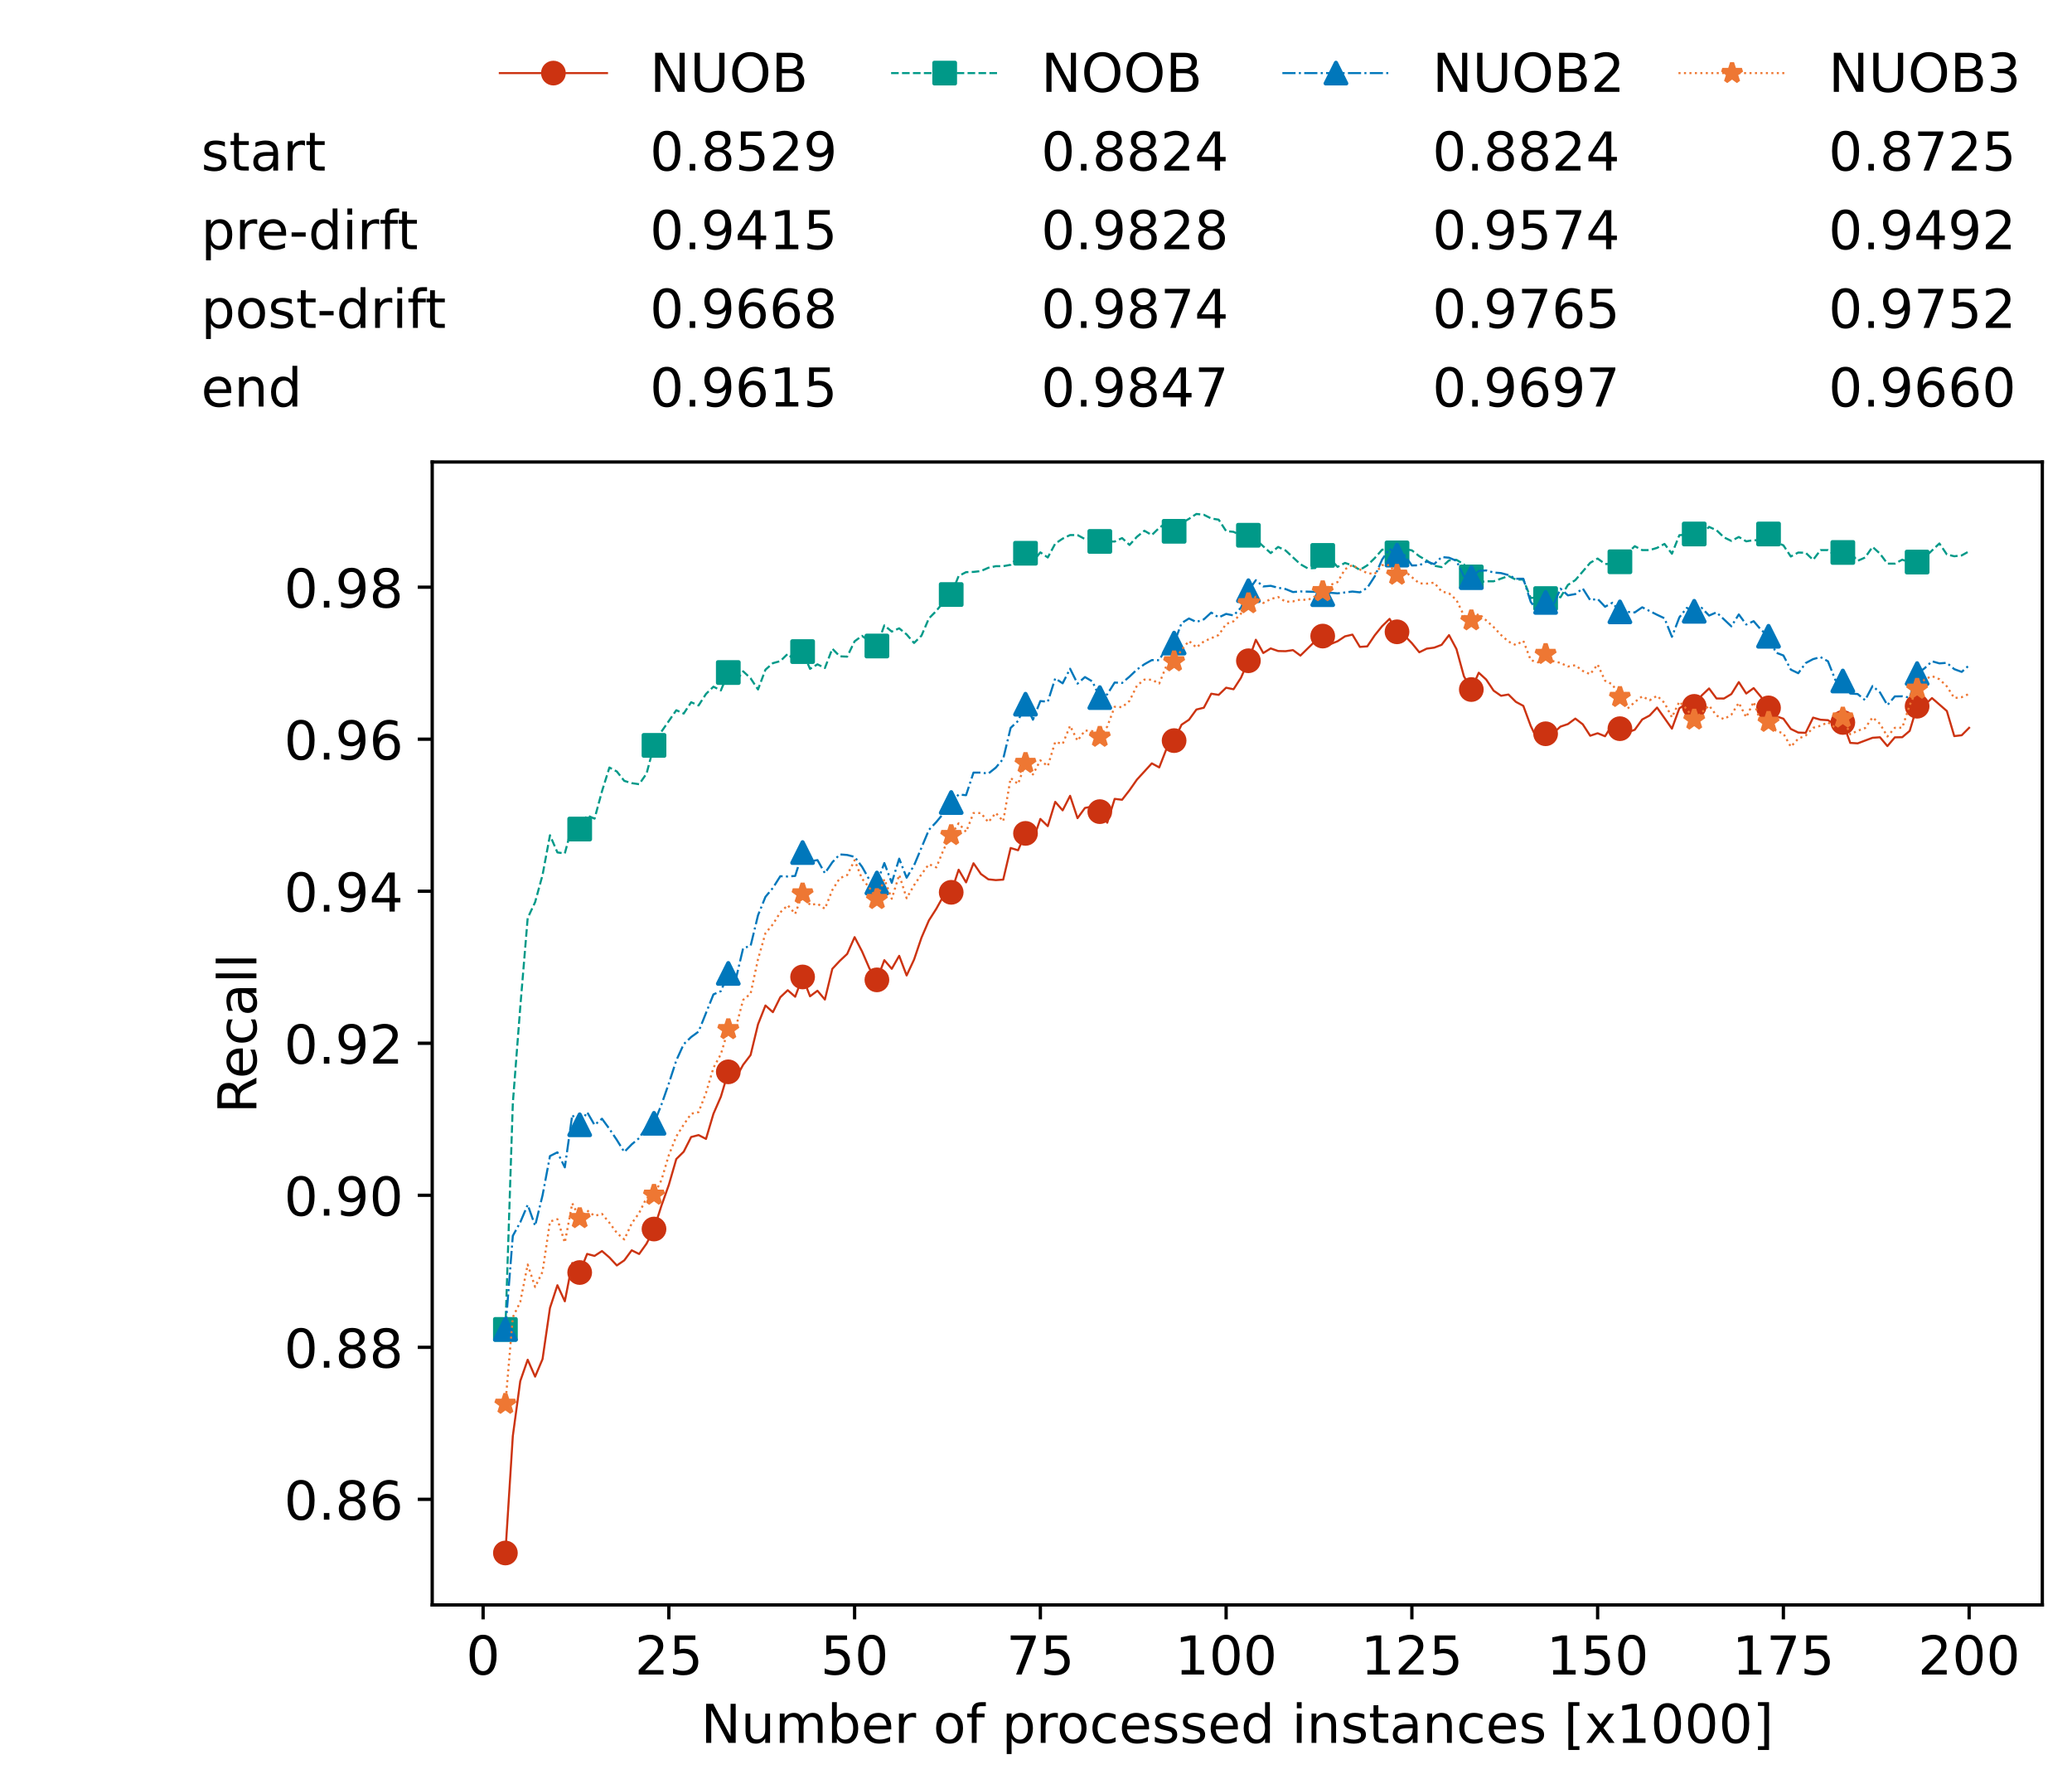 <?xml version="1.0" encoding="utf-8" standalone="no"?>
<!DOCTYPE svg PUBLIC "-//W3C//DTD SVG 1.1//EN"
  "http://www.w3.org/Graphics/SVG/1.1/DTD/svg11.dtd">
<!-- Created with matplotlib (https://matplotlib.org/) -->
<svg height="432.615pt" version="1.1" viewBox="0 0 502.65 432.615" width="502.65pt" xmlns="http://www.w3.org/2000/svg" xmlns:xlink="http://www.w3.org/1999/xlink">
 <defs>
  <style type="text/css">*{stroke-linecap:butt;stroke-linejoin:round;}</style>
 </defs>
 <g id="figure_1">
  <g id="patch_1">
   <path d="M 0 432.615 
L 502.65 432.615 
L 502.65 0 
L 0 0 
z
" style="fill:#ffffff;"/>
  </g>
  <g id="axes_1">
   <g id="patch_2">
    <path d="M 104.85 389.252 
L 495.45 389.252 
L 495.45 112.052 
L 104.85 112.052 
z
" style="fill:#ffffff;"/>
   </g>
   <g id="matplotlib.axis_1">
    <g id="xtick_1">
     <g id="line2d_1">
      <defs>
       <path d="M 0 0 
L 0 3.5 
" id="m3f1d571a6c" style="stroke:#000000;stroke-width:0.8;"/>
      </defs>
      <g>
       <use style="stroke:#000000;stroke-width:0.8;" x="117.197" xlink:href="#m3f1d571a6c" y="389.252"/>
      </g>
     </g>
     <g id="text_1">
      <!-- 0 -->
      <g transform="translate(113.061 406.13)scale(0.13 -0.13)">
       <defs>
        <path d="M 31.781 66.406 
Q 24.172 66.406 20.328 58.906 
Q 16.5 51.422 16.5 36.375 
Q 16.5 21.391 20.328 13.891 
Q 24.172 6.391 31.781 6.391 
Q 39.453 6.391 43.281 13.891 
Q 47.125 21.391 47.125 36.375 
Q 47.125 51.422 43.281 58.906 
Q 39.453 66.406 31.781 66.406 
z
M 31.781 74.219 
Q 44.047 74.219 50.516 64.516 
Q 56.984 54.828 56.984 36.375 
Q 56.984 17.969 50.516 8.266 
Q 44.047 -1.422 31.781 -1.422 
Q 19.531 -1.422 13.062 8.266 
Q 6.594 17.969 6.594 36.375 
Q 6.594 54.828 13.062 64.516 
Q 19.531 74.219 31.781 74.219 
z
" id="DejaVuSans-48"/>
       </defs>
       <use xlink:href="#DejaVuSans-48"/>
      </g>
     </g>
    </g>
    <g id="xtick_2">
     <g id="line2d_2">
      <g>
       <use style="stroke:#000000;stroke-width:0.8;" x="162.259" xlink:href="#m3f1d571a6c" y="389.252"/>
      </g>
     </g>
     <g id="text_2">
      <!-- 25 -->
      <g transform="translate(153.988 406.13)scale(0.13 -0.13)">
       <defs>
        <path d="M 19.188 8.297 
L 53.609 8.297 
L 53.609 0 
L 7.328 0 
L 7.328 8.297 
Q 12.938 14.109 22.625 23.891 
Q 32.328 33.688 34.812 36.531 
Q 39.547 41.844 41.422 45.531 
Q 43.312 49.219 43.312 52.781 
Q 43.312 58.594 39.234 62.25 
Q 35.156 65.922 28.609 65.922 
Q 23.969 65.922 18.812 64.312 
Q 13.672 62.703 7.812 59.422 
L 7.812 69.391 
Q 13.766 71.781 18.938 73 
Q 24.125 74.219 28.422 74.219 
Q 39.75 74.219 46.484 68.547 
Q 53.219 62.891 53.219 53.422 
Q 53.219 48.922 51.531 44.891 
Q 49.859 40.875 45.406 35.406 
Q 44.188 33.984 37.641 27.219 
Q 31.109 20.453 19.188 8.297 
z
" id="DejaVuSans-50"/>
        <path d="M 10.797 72.906 
L 49.516 72.906 
L 49.516 64.594 
L 19.828 64.594 
L 19.828 46.734 
Q 21.969 47.469 24.109 47.828 
Q 26.266 48.188 28.422 48.188 
Q 40.625 48.188 47.75 41.5 
Q 54.891 34.812 54.891 23.391 
Q 54.891 11.625 47.562 5.094 
Q 40.234 -1.422 26.906 -1.422 
Q 22.312 -1.422 17.547 -0.641 
Q 12.797 0.141 7.719 1.703 
L 7.719 11.625 
Q 12.109 9.234 16.797 8.062 
Q 21.484 6.891 26.703 6.891 
Q 35.156 6.891 40.078 11.328 
Q 45.016 15.766 45.016 23.391 
Q 45.016 31 40.078 35.438 
Q 35.156 39.891 26.703 39.891 
Q 22.75 39.891 18.812 39.016 
Q 14.891 38.141 10.797 36.281 
z
" id="DejaVuSans-53"/>
       </defs>
       <use xlink:href="#DejaVuSans-50"/>
       <use x="63.623" xlink:href="#DejaVuSans-53"/>
      </g>
     </g>
    </g>
    <g id="xtick_3">
     <g id="line2d_3">
      <g>
       <use style="stroke:#000000;stroke-width:0.8;" x="207.322" xlink:href="#m3f1d571a6c" y="389.252"/>
      </g>
     </g>
     <g id="text_3">
      <!-- 50 -->
      <g transform="translate(199.05 406.13)scale(0.13 -0.13)">
       <use xlink:href="#DejaVuSans-53"/>
       <use x="63.623" xlink:href="#DejaVuSans-48"/>
      </g>
     </g>
    </g>
    <g id="xtick_4">
     <g id="line2d_4">
      <g>
       <use style="stroke:#000000;stroke-width:0.8;" x="252.384" xlink:href="#m3f1d571a6c" y="389.252"/>
      </g>
     </g>
     <g id="text_4">
      <!-- 75 -->
      <g transform="translate(244.113 406.13)scale(0.13 -0.13)">
       <defs>
        <path d="M 8.203 72.906 
L 55.078 72.906 
L 55.078 68.703 
L 28.609 0 
L 18.312 0 
L 43.219 64.594 
L 8.203 64.594 
z
" id="DejaVuSans-55"/>
       </defs>
       <use xlink:href="#DejaVuSans-55"/>
       <use x="63.623" xlink:href="#DejaVuSans-53"/>
      </g>
     </g>
    </g>
    <g id="xtick_5">
     <g id="line2d_5">
      <g>
       <use style="stroke:#000000;stroke-width:0.8;" x="297.446" xlink:href="#m3f1d571a6c" y="389.252"/>
      </g>
     </g>
     <g id="text_5">
      <!-- 100 -->
      <g transform="translate(285.039 406.13)scale(0.13 -0.13)">
       <defs>
        <path d="M 12.406 8.297 
L 28.516 8.297 
L 28.516 63.922 
L 10.984 60.406 
L 10.984 69.391 
L 28.422 72.906 
L 38.281 72.906 
L 38.281 8.297 
L 54.391 8.297 
L 54.391 0 
L 12.406 0 
z
" id="DejaVuSans-49"/>
       </defs>
       <use xlink:href="#DejaVuSans-49"/>
       <use x="63.623" xlink:href="#DejaVuSans-48"/>
       <use x="127.246" xlink:href="#DejaVuSans-48"/>
      </g>
     </g>
    </g>
    <g id="xtick_6">
     <g id="line2d_6">
      <g>
       <use style="stroke:#000000;stroke-width:0.8;" x="342.509" xlink:href="#m3f1d571a6c" y="389.252"/>
      </g>
     </g>
     <g id="text_6">
      <!-- 125 -->
      <g transform="translate(330.102 406.13)scale(0.13 -0.13)">
       <use xlink:href="#DejaVuSans-49"/>
       <use x="63.623" xlink:href="#DejaVuSans-50"/>
       <use x="127.246" xlink:href="#DejaVuSans-53"/>
      </g>
     </g>
    </g>
    <g id="xtick_7">
     <g id="line2d_7">
      <g>
       <use style="stroke:#000000;stroke-width:0.8;" x="387.571" xlink:href="#m3f1d571a6c" y="389.252"/>
      </g>
     </g>
     <g id="text_7">
      <!-- 150 -->
      <g transform="translate(375.164 406.13)scale(0.13 -0.13)">
       <use xlink:href="#DejaVuSans-49"/>
       <use x="63.623" xlink:href="#DejaVuSans-53"/>
       <use x="127.246" xlink:href="#DejaVuSans-48"/>
      </g>
     </g>
    </g>
    <g id="xtick_8">
     <g id="line2d_8">
      <g>
       <use style="stroke:#000000;stroke-width:0.8;" x="432.633" xlink:href="#m3f1d571a6c" y="389.252"/>
      </g>
     </g>
     <g id="text_8">
      <!-- 175 -->
      <g transform="translate(420.226 406.13)scale(0.13 -0.13)">
       <use xlink:href="#DejaVuSans-49"/>
       <use x="63.623" xlink:href="#DejaVuSans-55"/>
       <use x="127.246" xlink:href="#DejaVuSans-53"/>
      </g>
     </g>
    </g>
    <g id="xtick_9">
     <g id="line2d_9">
      <g>
       <use style="stroke:#000000;stroke-width:0.8;" x="477.695" xlink:href="#m3f1d571a6c" y="389.252"/>
      </g>
     </g>
     <g id="text_9">
      <!-- 200 -->
      <g transform="translate(465.289 406.13)scale(0.13 -0.13)">
       <use xlink:href="#DejaVuSans-50"/>
       <use x="63.623" xlink:href="#DejaVuSans-48"/>
       <use x="127.246" xlink:href="#DejaVuSans-48"/>
      </g>
     </g>
    </g>
    <g id="text_10">
     <!-- Number of processed instances [x1000] -->
     <g transform="translate(170.025 422.711)scale(0.13 -0.13)">
      <defs>
       <path d="M 9.812 72.906 
L 23.094 72.906 
L 55.422 11.922 
L 55.422 72.906 
L 64.984 72.906 
L 64.984 0 
L 51.703 0 
L 19.391 60.984 
L 19.391 0 
L 9.812 0 
z
" id="DejaVuSans-78"/>
       <path d="M 8.5 21.578 
L 8.5 54.688 
L 17.484 54.688 
L 17.484 21.922 
Q 17.484 14.156 20.5 10.266 
Q 23.531 6.391 29.594 6.391 
Q 36.859 6.391 41.078 11.031 
Q 45.312 15.672 45.312 23.688 
L 45.312 54.688 
L 54.297 54.688 
L 54.297 0 
L 45.312 0 
L 45.312 8.406 
Q 42.047 3.422 37.719 1 
Q 33.406 -1.422 27.688 -1.422 
Q 18.266 -1.422 13.375 4.438 
Q 8.5 10.297 8.5 21.578 
z
M 31.109 56 
z
" id="DejaVuSans-117"/>
       <path d="M 52 44.188 
Q 55.375 50.25 60.062 53.125 
Q 64.75 56 71.094 56 
Q 79.641 56 84.281 50.016 
Q 88.922 44.047 88.922 33.016 
L 88.922 0 
L 79.891 0 
L 79.891 32.719 
Q 79.891 40.578 77.094 44.375 
Q 74.312 48.188 68.609 48.188 
Q 61.625 48.188 57.562 43.547 
Q 53.516 38.922 53.516 30.906 
L 53.516 0 
L 44.484 0 
L 44.484 32.719 
Q 44.484 40.625 41.703 44.406 
Q 38.922 48.188 33.109 48.188 
Q 26.219 48.188 22.156 43.531 
Q 18.109 38.875 18.109 30.906 
L 18.109 0 
L 9.078 0 
L 9.078 54.688 
L 18.109 54.688 
L 18.109 46.188 
Q 21.188 51.219 25.484 53.609 
Q 29.781 56 35.688 56 
Q 41.656 56 45.828 52.969 
Q 50 49.953 52 44.188 
z
" id="DejaVuSans-109"/>
       <path d="M 48.688 27.297 
Q 48.688 37.203 44.609 42.844 
Q 40.531 48.484 33.406 48.484 
Q 26.266 48.484 22.188 42.844 
Q 18.109 37.203 18.109 27.297 
Q 18.109 17.391 22.188 11.75 
Q 26.266 6.109 33.406 6.109 
Q 40.531 6.109 44.609 11.75 
Q 48.688 17.391 48.688 27.297 
z
M 18.109 46.391 
Q 20.953 51.266 25.266 53.625 
Q 29.594 56 35.594 56 
Q 45.562 56 51.781 48.094 
Q 58.016 40.188 58.016 27.297 
Q 58.016 14.406 51.781 6.484 
Q 45.562 -1.422 35.594 -1.422 
Q 29.594 -1.422 25.266 0.953 
Q 20.953 3.328 18.109 8.203 
L 18.109 0 
L 9.078 0 
L 9.078 75.984 
L 18.109 75.984 
z
" id="DejaVuSans-98"/>
       <path d="M 56.203 29.594 
L 56.203 25.203 
L 14.891 25.203 
Q 15.484 15.922 20.484 11.062 
Q 25.484 6.203 34.422 6.203 
Q 39.594 6.203 44.453 7.469 
Q 49.312 8.734 54.109 11.281 
L 54.109 2.781 
Q 49.266 0.734 44.188 -0.344 
Q 39.109 -1.422 33.891 -1.422 
Q 20.797 -1.422 13.156 6.188 
Q 5.516 13.812 5.516 26.812 
Q 5.516 40.234 12.766 48.109 
Q 20.016 56 32.328 56 
Q 43.359 56 49.781 48.891 
Q 56.203 41.797 56.203 29.594 
z
M 47.219 32.234 
Q 47.125 39.594 43.094 43.984 
Q 39.062 48.391 32.422 48.391 
Q 24.906 48.391 20.391 44.141 
Q 15.875 39.891 15.188 32.172 
z
" id="DejaVuSans-101"/>
       <path d="M 41.109 46.297 
Q 39.594 47.172 37.812 47.578 
Q 36.031 48 33.891 48 
Q 26.266 48 22.188 43.047 
Q 18.109 38.094 18.109 28.812 
L 18.109 0 
L 9.078 0 
L 9.078 54.688 
L 18.109 54.688 
L 18.109 46.188 
Q 20.953 51.172 25.484 53.578 
Q 30.031 56 36.531 56 
Q 37.453 56 38.578 55.875 
Q 39.703 55.766 41.062 55.516 
z
" id="DejaVuSans-114"/>
       <path id="DejaVuSans-32"/>
       <path d="M 30.609 48.391 
Q 23.391 48.391 19.188 42.75 
Q 14.984 37.109 14.984 27.297 
Q 14.984 17.484 19.156 11.844 
Q 23.344 6.203 30.609 6.203 
Q 37.797 6.203 41.984 11.859 
Q 46.188 17.531 46.188 27.297 
Q 46.188 37.016 41.984 42.703 
Q 37.797 48.391 30.609 48.391 
z
M 30.609 56 
Q 42.328 56 49.016 48.375 
Q 55.719 40.766 55.719 27.297 
Q 55.719 13.875 49.016 6.219 
Q 42.328 -1.422 30.609 -1.422 
Q 18.844 -1.422 12.172 6.219 
Q 5.516 13.875 5.516 27.297 
Q 5.516 40.766 12.172 48.375 
Q 18.844 56 30.609 56 
z
" id="DejaVuSans-111"/>
       <path d="M 37.109 75.984 
L 37.109 68.5 
L 28.516 68.5 
Q 23.688 68.5 21.797 66.547 
Q 19.922 64.594 19.922 59.516 
L 19.922 54.688 
L 34.719 54.688 
L 34.719 47.703 
L 19.922 47.703 
L 19.922 0 
L 10.891 0 
L 10.891 47.703 
L 2.297 47.703 
L 2.297 54.688 
L 10.891 54.688 
L 10.891 58.5 
Q 10.891 67.625 15.141 71.797 
Q 19.391 75.984 28.609 75.984 
z
" id="DejaVuSans-102"/>
       <path d="M 18.109 8.203 
L 18.109 -20.797 
L 9.078 -20.797 
L 9.078 54.688 
L 18.109 54.688 
L 18.109 46.391 
Q 20.953 51.266 25.266 53.625 
Q 29.594 56 35.594 56 
Q 45.562 56 51.781 48.094 
Q 58.016 40.188 58.016 27.297 
Q 58.016 14.406 51.781 6.484 
Q 45.562 -1.422 35.594 -1.422 
Q 29.594 -1.422 25.266 0.953 
Q 20.953 3.328 18.109 8.203 
z
M 48.688 27.297 
Q 48.688 37.203 44.609 42.844 
Q 40.531 48.484 33.406 48.484 
Q 26.266 48.484 22.188 42.844 
Q 18.109 37.203 18.109 27.297 
Q 18.109 17.391 22.188 11.75 
Q 26.266 6.109 33.406 6.109 
Q 40.531 6.109 44.609 11.75 
Q 48.688 17.391 48.688 27.297 
z
" id="DejaVuSans-112"/>
       <path d="M 48.781 52.594 
L 48.781 44.188 
Q 44.969 46.297 41.141 47.344 
Q 37.312 48.391 33.406 48.391 
Q 24.656 48.391 19.812 42.844 
Q 14.984 37.312 14.984 27.297 
Q 14.984 17.281 19.812 11.734 
Q 24.656 6.203 33.406 6.203 
Q 37.312 6.203 41.141 7.25 
Q 44.969 8.297 48.781 10.406 
L 48.781 2.094 
Q 45.016 0.344 40.984 -0.531 
Q 36.969 -1.422 32.422 -1.422 
Q 20.062 -1.422 12.781 6.344 
Q 5.516 14.109 5.516 27.297 
Q 5.516 40.672 12.859 48.328 
Q 20.219 56 33.016 56 
Q 37.156 56 41.109 55.141 
Q 45.062 54.297 48.781 52.594 
z
" id="DejaVuSans-99"/>
       <path d="M 44.281 53.078 
L 44.281 44.578 
Q 40.484 46.531 36.375 47.5 
Q 32.281 48.484 27.875 48.484 
Q 21.188 48.484 17.844 46.438 
Q 14.5 44.391 14.5 40.281 
Q 14.5 37.156 16.891 35.375 
Q 19.281 33.594 26.516 31.984 
L 29.594 31.297 
Q 39.156 29.25 43.188 25.516 
Q 47.219 21.781 47.219 15.094 
Q 47.219 7.469 41.188 3.016 
Q 35.156 -1.422 24.609 -1.422 
Q 20.219 -1.422 15.453 -0.562 
Q 10.688 0.297 5.422 2 
L 5.422 11.281 
Q 10.406 8.688 15.234 7.391 
Q 20.062 6.109 24.812 6.109 
Q 31.156 6.109 34.562 8.281 
Q 37.984 10.453 37.984 14.406 
Q 37.984 18.062 35.516 20.016 
Q 33.062 21.969 24.703 23.781 
L 21.578 24.516 
Q 13.234 26.266 9.516 29.906 
Q 5.812 33.547 5.812 39.891 
Q 5.812 47.609 11.281 51.797 
Q 16.75 56 26.812 56 
Q 31.781 56 36.172 55.266 
Q 40.578 54.547 44.281 53.078 
z
" id="DejaVuSans-115"/>
       <path d="M 45.406 46.391 
L 45.406 75.984 
L 54.391 75.984 
L 54.391 0 
L 45.406 0 
L 45.406 8.203 
Q 42.578 3.328 38.25 0.953 
Q 33.938 -1.422 27.875 -1.422 
Q 17.969 -1.422 11.734 6.484 
Q 5.516 14.406 5.516 27.297 
Q 5.516 40.188 11.734 48.094 
Q 17.969 56 27.875 56 
Q 33.938 56 38.25 53.625 
Q 42.578 51.266 45.406 46.391 
z
M 14.797 27.297 
Q 14.797 17.391 18.875 11.75 
Q 22.953 6.109 30.078 6.109 
Q 37.203 6.109 41.297 11.75 
Q 45.406 17.391 45.406 27.297 
Q 45.406 37.203 41.297 42.844 
Q 37.203 48.484 30.078 48.484 
Q 22.953 48.484 18.875 42.844 
Q 14.797 37.203 14.797 27.297 
z
" id="DejaVuSans-100"/>
       <path d="M 9.422 54.688 
L 18.406 54.688 
L 18.406 0 
L 9.422 0 
z
M 9.422 75.984 
L 18.406 75.984 
L 18.406 64.594 
L 9.422 64.594 
z
" id="DejaVuSans-105"/>
       <path d="M 54.891 33.016 
L 54.891 0 
L 45.906 0 
L 45.906 32.719 
Q 45.906 40.484 42.875 44.328 
Q 39.844 48.188 33.797 48.188 
Q 26.516 48.188 22.312 43.547 
Q 18.109 38.922 18.109 30.906 
L 18.109 0 
L 9.078 0 
L 9.078 54.688 
L 18.109 54.688 
L 18.109 46.188 
Q 21.344 51.125 25.703 53.562 
Q 30.078 56 35.797 56 
Q 45.219 56 50.047 50.172 
Q 54.891 44.344 54.891 33.016 
z
" id="DejaVuSans-110"/>
       <path d="M 18.312 70.219 
L 18.312 54.688 
L 36.812 54.688 
L 36.812 47.703 
L 18.312 47.703 
L 18.312 18.016 
Q 18.312 11.328 20.141 9.422 
Q 21.969 7.516 27.594 7.516 
L 36.812 7.516 
L 36.812 0 
L 27.594 0 
Q 17.188 0 13.234 3.875 
Q 9.281 7.766 9.281 18.016 
L 9.281 47.703 
L 2.688 47.703 
L 2.688 54.688 
L 9.281 54.688 
L 9.281 70.219 
z
" id="DejaVuSans-116"/>
       <path d="M 34.281 27.484 
Q 23.391 27.484 19.188 25 
Q 14.984 22.516 14.984 16.5 
Q 14.984 11.719 18.141 8.906 
Q 21.297 6.109 26.703 6.109 
Q 34.188 6.109 38.703 11.406 
Q 43.219 16.703 43.219 25.484 
L 43.219 27.484 
z
M 52.203 31.203 
L 52.203 0 
L 43.219 0 
L 43.219 8.297 
Q 40.141 3.328 35.547 0.953 
Q 30.953 -1.422 24.312 -1.422 
Q 15.922 -1.422 10.953 3.297 
Q 6 8.016 6 15.922 
Q 6 25.141 12.172 29.828 
Q 18.359 34.516 30.609 34.516 
L 43.219 34.516 
L 43.219 35.406 
Q 43.219 41.609 39.141 45 
Q 35.062 48.391 27.688 48.391 
Q 23 48.391 18.547 47.266 
Q 14.109 46.141 10.016 43.891 
L 10.016 52.203 
Q 14.938 54.109 19.578 55.047 
Q 24.219 56 28.609 56 
Q 40.484 56 46.344 49.844 
Q 52.203 43.703 52.203 31.203 
z
" id="DejaVuSans-97"/>
       <path d="M 8.594 75.984 
L 29.297 75.984 
L 29.297 69 
L 17.578 69 
L 17.578 -6.203 
L 29.297 -6.203 
L 29.297 -13.188 
L 8.594 -13.188 
z
" id="DejaVuSans-91"/>
       <path d="M 54.891 54.688 
L 35.109 28.078 
L 55.906 0 
L 45.312 0 
L 29.391 21.484 
L 13.484 0 
L 2.875 0 
L 24.125 28.609 
L 4.688 54.688 
L 15.281 54.688 
L 29.781 35.203 
L 44.281 54.688 
z
" id="DejaVuSans-120"/>
       <path d="M 30.422 75.984 
L 30.422 -13.188 
L 9.719 -13.188 
L 9.719 -6.203 
L 21.391 -6.203 
L 21.391 69 
L 9.719 69 
L 9.719 75.984 
z
" id="DejaVuSans-93"/>
      </defs>
      <use xlink:href="#DejaVuSans-78"/>
      <use x="74.805" xlink:href="#DejaVuSans-117"/>
      <use x="138.184" xlink:href="#DejaVuSans-109"/>
      <use x="235.596" xlink:href="#DejaVuSans-98"/>
      <use x="299.072" xlink:href="#DejaVuSans-101"/>
      <use x="360.596" xlink:href="#DejaVuSans-114"/>
      <use x="401.709" xlink:href="#DejaVuSans-32"/>
      <use x="433.496" xlink:href="#DejaVuSans-111"/>
      <use x="494.678" xlink:href="#DejaVuSans-102"/>
      <use x="529.883" xlink:href="#DejaVuSans-32"/>
      <use x="561.67" xlink:href="#DejaVuSans-112"/>
      <use x="625.146" xlink:href="#DejaVuSans-114"/>
      <use x="664.01" xlink:href="#DejaVuSans-111"/>
      <use x="725.191" xlink:href="#DejaVuSans-99"/>
      <use x="780.172" xlink:href="#DejaVuSans-101"/>
      <use x="841.695" xlink:href="#DejaVuSans-115"/>
      <use x="893.795" xlink:href="#DejaVuSans-115"/>
      <use x="945.895" xlink:href="#DejaVuSans-101"/>
      <use x="1007.418" xlink:href="#DejaVuSans-100"/>
      <use x="1070.895" xlink:href="#DejaVuSans-32"/>
      <use x="1102.682" xlink:href="#DejaVuSans-105"/>
      <use x="1130.465" xlink:href="#DejaVuSans-110"/>
      <use x="1193.844" xlink:href="#DejaVuSans-115"/>
      <use x="1245.943" xlink:href="#DejaVuSans-116"/>
      <use x="1285.152" xlink:href="#DejaVuSans-97"/>
      <use x="1346.432" xlink:href="#DejaVuSans-110"/>
      <use x="1409.811" xlink:href="#DejaVuSans-99"/>
      <use x="1464.791" xlink:href="#DejaVuSans-101"/>
      <use x="1526.314" xlink:href="#DejaVuSans-115"/>
      <use x="1578.414" xlink:href="#DejaVuSans-32"/>
      <use x="1610.201" xlink:href="#DejaVuSans-91"/>
      <use x="1649.215" xlink:href="#DejaVuSans-120"/>
      <use x="1708.395" xlink:href="#DejaVuSans-49"/>
      <use x="1772.018" xlink:href="#DejaVuSans-48"/>
      <use x="1835.641" xlink:href="#DejaVuSans-48"/>
      <use x="1899.264" xlink:href="#DejaVuSans-48"/>
      <use x="1962.887" xlink:href="#DejaVuSans-93"/>
     </g>
    </g>
   </g>
   <g id="matplotlib.axis_2">
    <g id="ytick_1">
     <g id="line2d_10">
      <defs>
       <path d="M 0 0 
L -3.5 0 
" id="mfcc389acd2" style="stroke:#000000;stroke-width:0.8;"/>
      </defs>
      <g>
       <use style="stroke:#000000;stroke-width:0.8;" x="104.85" xlink:href="#mfcc389acd2" y="363.638"/>
      </g>
     </g>
     <g id="text_11">
      <!-- 0.86 -->
      <g transform="translate(68.905 368.577)scale(0.13 -0.13)">
       <defs>
        <path d="M 10.688 12.406 
L 21 12.406 
L 21 0 
L 10.688 0 
z
" id="DejaVuSans-46"/>
        <path d="M 31.781 34.625 
Q 24.75 34.625 20.719 30.859 
Q 16.703 27.094 16.703 20.516 
Q 16.703 13.922 20.719 10.156 
Q 24.75 6.391 31.781 6.391 
Q 38.812 6.391 42.859 10.172 
Q 46.922 13.969 46.922 20.516 
Q 46.922 27.094 42.891 30.859 
Q 38.875 34.625 31.781 34.625 
z
M 21.922 38.812 
Q 15.578 40.375 12.031 44.719 
Q 8.5 49.078 8.5 55.328 
Q 8.5 64.062 14.719 69.141 
Q 20.953 74.219 31.781 74.219 
Q 42.672 74.219 48.875 69.141 
Q 55.078 64.062 55.078 55.328 
Q 55.078 49.078 51.531 44.719 
Q 48 40.375 41.703 38.812 
Q 48.828 37.156 52.797 32.312 
Q 56.781 27.484 56.781 20.516 
Q 56.781 9.906 50.312 4.234 
Q 43.844 -1.422 31.781 -1.422 
Q 19.734 -1.422 13.25 4.234 
Q 6.781 9.906 6.781 20.516 
Q 6.781 27.484 10.781 32.312 
Q 14.797 37.156 21.922 38.812 
z
M 18.312 54.391 
Q 18.312 48.734 21.844 45.562 
Q 25.391 42.391 31.781 42.391 
Q 38.141 42.391 41.719 45.562 
Q 45.312 48.734 45.312 54.391 
Q 45.312 60.062 41.719 63.234 
Q 38.141 66.406 31.781 66.406 
Q 25.391 66.406 21.844 63.234 
Q 18.312 60.062 18.312 54.391 
z
" id="DejaVuSans-56"/>
        <path d="M 33.016 40.375 
Q 26.375 40.375 22.484 35.828 
Q 18.609 31.297 18.609 23.391 
Q 18.609 15.531 22.484 10.953 
Q 26.375 6.391 33.016 6.391 
Q 39.656 6.391 43.531 10.953 
Q 47.406 15.531 47.406 23.391 
Q 47.406 31.297 43.531 35.828 
Q 39.656 40.375 33.016 40.375 
z
M 52.594 71.297 
L 52.594 62.312 
Q 48.875 64.062 45.094 64.984 
Q 41.312 65.922 37.594 65.922 
Q 27.828 65.922 22.672 59.328 
Q 17.531 52.734 16.797 39.406 
Q 19.672 43.656 24.016 45.922 
Q 28.375 48.188 33.594 48.188 
Q 44.578 48.188 50.953 41.516 
Q 57.328 34.859 57.328 23.391 
Q 57.328 12.156 50.688 5.359 
Q 44.047 -1.422 33.016 -1.422 
Q 20.359 -1.422 13.672 8.266 
Q 6.984 17.969 6.984 36.375 
Q 6.984 53.656 15.188 63.938 
Q 23.391 74.219 37.203 74.219 
Q 40.922 74.219 44.703 73.484 
Q 48.484 72.75 52.594 71.297 
z
" id="DejaVuSans-54"/>
       </defs>
       <use xlink:href="#DejaVuSans-48"/>
       <use x="63.623" xlink:href="#DejaVuSans-46"/>
       <use x="95.41" xlink:href="#DejaVuSans-56"/>
       <use x="159.033" xlink:href="#DejaVuSans-54"/>
      </g>
     </g>
    </g>
    <g id="ytick_2">
     <g id="line2d_11">
      <g>
       <use style="stroke:#000000;stroke-width:0.8;" x="104.85" xlink:href="#mfcc389acd2" y="326.767"/>
      </g>
     </g>
     <g id="text_12">
      <!-- 0.88 -->
      <g transform="translate(68.905 331.706)scale(0.13 -0.13)">
       <use xlink:href="#DejaVuSans-48"/>
       <use x="63.623" xlink:href="#DejaVuSans-46"/>
       <use x="95.41" xlink:href="#DejaVuSans-56"/>
       <use x="159.033" xlink:href="#DejaVuSans-56"/>
      </g>
     </g>
    </g>
    <g id="ytick_3">
     <g id="line2d_12">
      <g>
       <use style="stroke:#000000;stroke-width:0.8;" x="104.85" xlink:href="#mfcc389acd2" y="289.896"/>
      </g>
     </g>
     <g id="text_13">
      <!-- 0.90 -->
      <g transform="translate(68.905 294.835)scale(0.13 -0.13)">
       <defs>
        <path d="M 10.984 1.516 
L 10.984 10.5 
Q 14.703 8.734 18.5 7.812 
Q 22.312 6.891 25.984 6.891 
Q 35.75 6.891 40.891 13.453 
Q 46.047 20.016 46.781 33.406 
Q 43.953 29.203 39.594 26.953 
Q 35.25 24.703 29.984 24.703 
Q 19.047 24.703 12.672 31.312 
Q 6.297 37.938 6.297 49.422 
Q 6.297 60.641 12.938 67.422 
Q 19.578 74.219 30.609 74.219 
Q 43.266 74.219 49.922 64.516 
Q 56.594 54.828 56.594 36.375 
Q 56.594 19.141 48.406 8.859 
Q 40.234 -1.422 26.422 -1.422 
Q 22.703 -1.422 18.891 -0.688 
Q 15.094 0.047 10.984 1.516 
z
M 30.609 32.422 
Q 37.25 32.422 41.125 36.953 
Q 45.016 41.5 45.016 49.422 
Q 45.016 57.281 41.125 61.844 
Q 37.25 66.406 30.609 66.406 
Q 23.969 66.406 20.094 61.844 
Q 16.219 57.281 16.219 49.422 
Q 16.219 41.5 20.094 36.953 
Q 23.969 32.422 30.609 32.422 
z
" id="DejaVuSans-57"/>
       </defs>
       <use xlink:href="#DejaVuSans-48"/>
       <use x="63.623" xlink:href="#DejaVuSans-46"/>
       <use x="95.41" xlink:href="#DejaVuSans-57"/>
       <use x="159.033" xlink:href="#DejaVuSans-48"/>
      </g>
     </g>
    </g>
    <g id="ytick_4">
     <g id="line2d_13">
      <g>
       <use style="stroke:#000000;stroke-width:0.8;" x="104.85" xlink:href="#mfcc389acd2" y="253.024"/>
      </g>
     </g>
     <g id="text_14">
      <!-- 0.92 -->
      <g transform="translate(68.905 257.963)scale(0.13 -0.13)">
       <use xlink:href="#DejaVuSans-48"/>
       <use x="63.623" xlink:href="#DejaVuSans-46"/>
       <use x="95.41" xlink:href="#DejaVuSans-57"/>
       <use x="159.033" xlink:href="#DejaVuSans-50"/>
      </g>
     </g>
    </g>
    <g id="ytick_5">
     <g id="line2d_14">
      <g>
       <use style="stroke:#000000;stroke-width:0.8;" x="104.85" xlink:href="#mfcc389acd2" y="216.153"/>
      </g>
     </g>
     <g id="text_15">
      <!-- 0.94 -->
      <g transform="translate(68.905 221.092)scale(0.13 -0.13)">
       <defs>
        <path d="M 37.797 64.312 
L 12.891 25.391 
L 37.797 25.391 
z
M 35.203 72.906 
L 47.609 72.906 
L 47.609 25.391 
L 58.016 25.391 
L 58.016 17.188 
L 47.609 17.188 
L 47.609 0 
L 37.797 0 
L 37.797 17.188 
L 4.891 17.188 
L 4.891 26.703 
z
" id="DejaVuSans-52"/>
       </defs>
       <use xlink:href="#DejaVuSans-48"/>
       <use x="63.623" xlink:href="#DejaVuSans-46"/>
       <use x="95.41" xlink:href="#DejaVuSans-57"/>
       <use x="159.033" xlink:href="#DejaVuSans-52"/>
      </g>
     </g>
    </g>
    <g id="ytick_6">
     <g id="line2d_15">
      <g>
       <use style="stroke:#000000;stroke-width:0.8;" x="104.85" xlink:href="#mfcc389acd2" y="179.282"/>
      </g>
     </g>
     <g id="text_16">
      <!-- 0.96 -->
      <g transform="translate(68.905 184.221)scale(0.13 -0.13)">
       <use xlink:href="#DejaVuSans-48"/>
       <use x="63.623" xlink:href="#DejaVuSans-46"/>
       <use x="95.41" xlink:href="#DejaVuSans-57"/>
       <use x="159.033" xlink:href="#DejaVuSans-54"/>
      </g>
     </g>
    </g>
    <g id="ytick_7">
     <g id="line2d_16">
      <g>
       <use style="stroke:#000000;stroke-width:0.8;" x="104.85" xlink:href="#mfcc389acd2" y="142.41"/>
      </g>
     </g>
     <g id="text_17">
      <!-- 0.98 -->
      <g transform="translate(68.905 147.349)scale(0.13 -0.13)">
       <use xlink:href="#DejaVuSans-48"/>
       <use x="63.623" xlink:href="#DejaVuSans-46"/>
       <use x="95.41" xlink:href="#DejaVuSans-57"/>
       <use x="159.033" xlink:href="#DejaVuSans-56"/>
      </g>
     </g>
    </g>
    <g id="text_18">
     <!-- Recall -->
     <g transform="translate(62.201 270.044)rotate(-90)scale(0.13 -0.13)">
      <defs>
       <path d="M 44.391 34.188 
Q 47.562 33.109 50.562 29.594 
Q 53.562 26.078 56.594 19.922 
L 66.609 0 
L 56 0 
L 46.688 18.703 
Q 43.062 26.031 39.672 28.422 
Q 36.281 30.812 30.422 30.812 
L 19.672 30.812 
L 19.672 0 
L 9.812 0 
L 9.812 72.906 
L 32.078 72.906 
Q 44.578 72.906 50.734 67.672 
Q 56.891 62.453 56.891 51.906 
Q 56.891 45.016 53.688 40.469 
Q 50.484 35.938 44.391 34.188 
z
M 19.672 64.797 
L 19.672 38.922 
L 32.078 38.922 
Q 39.203 38.922 42.844 42.219 
Q 46.484 45.516 46.484 51.906 
Q 46.484 58.297 42.844 61.547 
Q 39.203 64.797 32.078 64.797 
z
" id="DejaVuSans-82"/>
       <path d="M 9.422 75.984 
L 18.406 75.984 
L 18.406 0 
L 9.422 0 
z
" id="DejaVuSans-108"/>
      </defs>
      <use xlink:href="#DejaVuSans-82"/>
      <use x="64.982" xlink:href="#DejaVuSans-101"/>
      <use x="126.506" xlink:href="#DejaVuSans-99"/>
      <use x="181.486" xlink:href="#DejaVuSans-97"/>
      <use x="242.766" xlink:href="#DejaVuSans-108"/>
      <use x="270.549" xlink:href="#DejaVuSans-108"/>
     </g>
    </g>
   </g>
   <g id="line2d_17"/>
   <g id="line2d_18"/>
   <g id="line2d_19"/>
   <g id="line2d_20"/>
   <g id="line2d_21"/>
   <g id="line2d_22">
    <path clip-path="url(#pe0629cab9f)" d="M 122.605 376.652 
L 124.407 348.28 
L 126.21 334.963 
L 128.012 329.784 
L 129.815 333.879 
L 131.617 329.621 
L 133.419 317.222 
L 135.222 311.711 
L 137.024 315.605 
L 138.827 306.33 
L 140.629 308.63 
L 142.432 304.121 
L 144.234 304.602 
L 146.037 303.421 
L 147.839 304.978 
L 149.642 306.916 
L 151.444 305.679 
L 153.247 303.24 
L 155.049 304.139 
L 156.852 301.616 
L 158.654 298.08 
L 160.457 292.426 
L 162.259 287.351 
L 164.062 281.106 
L 165.864 279.323 
L 167.667 275.767 
L 169.469 275.292 
L 171.272 276.223 
L 173.074 270.137 
L 174.877 265.994 
L 176.679 259.956 
L 178.482 261.525 
L 180.284 258.24 
L 182.087 255.878 
L 183.889 248.432 
L 185.692 243.866 
L 187.494 245.485 
L 189.297 241.863 
L 191.099 240.161 
L 192.902 241.747 
L 194.704 236.945 
L 196.507 241.63 
L 198.309 240.29 
L 200.112 242.426 
L 201.914 234.978 
L 203.717 233.05 
L 205.519 231.364 
L 207.322 227.29 
L 209.124 230.743 
L 210.927 234.904 
L 212.729 237.652 
L 214.532 232.873 
L 216.334 234.969 
L 218.137 231.819 
L 219.939 236.584 
L 221.742 232.734 
L 223.544 227.416 
L 225.347 223.226 
L 227.149 220.393 
L 228.952 217.161 
L 230.754 216.418 
L 232.557 210.936 
L 234.359 214.004 
L 236.162 209.369 
L 237.964 211.974 
L 239.767 213.266 
L 241.569 213.457 
L 243.372 213.341 
L 245.174 205.669 
L 246.976 206.217 
L 248.779 202.124 
L 250.581 203.833 
L 252.384 198.62 
L 254.186 200.365 
L 255.989 194.476 
L 257.791 196.538 
L 259.594 193.01 
L 261.396 198.432 
L 263.199 195.952 
L 265.001 195.613 
L 266.804 196.849 
L 268.606 199.538 
L 270.409 193.759 
L 272.211 193.968 
L 274.014 191.649 
L 275.816 189.075 
L 279.421 185.14 
L 281.224 186.122 
L 283.026 181.498 
L 284.829 179.624 
L 286.631 175.772 
L 288.434 174.565 
L 290.236 172.086 
L 292.039 171.644 
L 293.841 168.247 
L 295.644 168.529 
L 297.446 166.794 
L 299.249 167.166 
L 301.051 164.378 
L 302.854 160.257 
L 304.656 155.162 
L 306.459 158.377 
L 308.261 157.265 
L 310.064 157.895 
L 311.866 157.937 
L 313.669 157.674 
L 315.471 158.999 
L 319.076 155.466 
L 320.879 154.272 
L 322.681 156.255 
L 324.484 155.522 
L 326.286 154.333 
L 328.089 153.916 
L 329.891 156.895 
L 331.694 156.764 
L 333.496 154.09 
L 335.299 151.855 
L 337.101 150.099 
L 338.904 153.237 
L 340.706 154.14 
L 342.509 155.99 
L 344.311 158.2 
L 346.114 157.316 
L 347.916 157.08 
L 349.719 156.395 
L 351.521 154.035 
L 353.324 157.412 
L 355.126 163.996 
L 356.928 167.239 
L 358.731 163.16 
L 360.533 164.805 
L 362.336 167.503 
L 364.138 168.752 
L 365.941 168.443 
L 367.743 170.227 
L 369.546 171.196 
L 371.348 176.079 
L 373.151 179.81 
L 374.953 177.963 
L 376.756 177.832 
L 378.558 176.229 
L 380.361 175.615 
L 382.163 174.283 
L 383.966 175.668 
L 385.768 178.443 
L 387.571 177.835 
L 389.373 178.566 
L 391.176 175.706 
L 394.781 177.681 
L 396.583 176.986 
L 398.386 174.498 
L 400.188 173.537 
L 401.991 171.609 
L 405.596 176.725 
L 407.398 171.787 
L 409.201 170.618 
L 411.003 171.317 
L 412.806 168.683 
L 414.608 166.974 
L 416.411 169.4 
L 418.213 169.416 
L 420.016 168.331 
L 421.818 165.43 
L 423.621 168.205 
L 425.423 166.885 
L 427.226 169.045 
L 429.028 171.686 
L 430.831 173.709 
L 432.633 174.304 
L 434.436 176.793 
L 436.238 177.666 
L 438.041 177.737 
L 439.843 174.044 
L 441.646 174.557 
L 443.448 174.67 
L 445.251 175.794 
L 447.053 175.22 
L 448.856 180.176 
L 450.658 180.291 
L 454.263 178.938 
L 456.066 178.811 
L 457.868 180.953 
L 459.671 178.834 
L 461.473 178.796 
L 463.276 177.26 
L 465.078 171.287 
L 466.881 170.999 
L 468.683 169.309 
L 472.288 172.441 
L 474.09 178.532 
L 475.893 178.325 
L 477.695 176.521 
L 477.695 176.521 
" style="fill:none;stroke:#cc3311;stroke-linecap:square;stroke-width:0.5;"/>
    <defs>
     <path d="M 0 2.5 
C 0.663 2.5 1.299 2.237 1.768 1.768 
C 2.237 1.299 2.5 0.663 2.5 0 
C 2.5 -0.663 2.237 -1.299 1.768 -1.768 
C 1.299 -2.237 0.663 -2.5 0 -2.5 
C -0.663 -2.5 -1.299 -2.237 -1.768 -1.768 
C -2.237 -1.299 -2.5 -0.663 -2.5 0 
C -2.5 0.663 -2.237 1.299 -1.768 1.768 
C -1.299 2.237 -0.663 2.5 0 2.5 
z
" id="m01d9f6543d" style="stroke:#cc3311;"/>
    </defs>
    <g clip-path="url(#pe0629cab9f)">
     <use style="fill:#cc3311;stroke:#cc3311;" x="122.605" xlink:href="#m01d9f6543d" y="376.652"/>
     <use style="fill:#cc3311;stroke:#cc3311;" x="140.629" xlink:href="#m01d9f6543d" y="308.63"/>
     <use style="fill:#cc3311;stroke:#cc3311;" x="158.654" xlink:href="#m01d9f6543d" y="298.08"/>
     <use style="fill:#cc3311;stroke:#cc3311;" x="176.679" xlink:href="#m01d9f6543d" y="259.956"/>
     <use style="fill:#cc3311;stroke:#cc3311;" x="194.704" xlink:href="#m01d9f6543d" y="236.945"/>
     <use style="fill:#cc3311;stroke:#cc3311;" x="212.729" xlink:href="#m01d9f6543d" y="237.652"/>
     <use style="fill:#cc3311;stroke:#cc3311;" x="230.754" xlink:href="#m01d9f6543d" y="216.418"/>
     <use style="fill:#cc3311;stroke:#cc3311;" x="248.779" xlink:href="#m01d9f6543d" y="202.124"/>
     <use style="fill:#cc3311;stroke:#cc3311;" x="266.804" xlink:href="#m01d9f6543d" y="196.849"/>
     <use style="fill:#cc3311;stroke:#cc3311;" x="284.829" xlink:href="#m01d9f6543d" y="179.624"/>
     <use style="fill:#cc3311;stroke:#cc3311;" x="302.854" xlink:href="#m01d9f6543d" y="160.257"/>
     <use style="fill:#cc3311;stroke:#cc3311;" x="320.879" xlink:href="#m01d9f6543d" y="154.272"/>
     <use style="fill:#cc3311;stroke:#cc3311;" x="338.904" xlink:href="#m01d9f6543d" y="153.237"/>
     <use style="fill:#cc3311;stroke:#cc3311;" x="356.928" xlink:href="#m01d9f6543d" y="167.239"/>
     <use style="fill:#cc3311;stroke:#cc3311;" x="374.953" xlink:href="#m01d9f6543d" y="177.963"/>
     <use style="fill:#cc3311;stroke:#cc3311;" x="392.978" xlink:href="#m01d9f6543d" y="176.731"/>
     <use style="fill:#cc3311;stroke:#cc3311;" x="411.003" xlink:href="#m01d9f6543d" y="171.317"/>
     <use style="fill:#cc3311;stroke:#cc3311;" x="429.028" xlink:href="#m01d9f6543d" y="171.686"/>
     <use style="fill:#cc3311;stroke:#cc3311;" x="447.053" xlink:href="#m01d9f6543d" y="175.22"/>
     <use style="fill:#cc3311;stroke:#cc3311;" x="465.078" xlink:href="#m01d9f6543d" y="171.287"/>
    </g>
   </g>
   <g id="line2d_23"/>
   <g id="line2d_24"/>
   <g id="line2d_25"/>
   <g id="line2d_26"/>
   <g id="line2d_27">
    <path clip-path="url(#pe0629cab9f)" d="M 122.605 322.429 
L 124.407 267.576 
L 126.21 244.29 
L 128.012 222.646 
L 129.815 218.802 
L 131.617 212.216 
L 133.419 202.58 
L 135.222 206.744 
L 137.024 206.985 
L 138.827 200.192 
L 140.629 201.074 
L 142.432 197.768 
L 144.234 198.552 
L 146.037 191.908 
L 147.839 186.15 
L 149.642 187.113 
L 151.444 189.387 
L 153.247 189.937 
L 155.049 190.205 
L 156.852 187.618 
L 158.654 180.781 
L 160.457 177.448 
L 164.062 172.256 
L 165.864 173.063 
L 167.667 170.317 
L 169.469 171.094 
L 171.272 168.3 
L 173.074 166.545 
L 174.877 167.454 
L 176.679 163.114 
L 178.482 165.331 
L 180.284 162.818 
L 182.087 164.51 
L 183.889 167.221 
L 185.692 162.42 
L 187.494 160.84 
L 189.297 160.343 
L 191.099 158.579 
L 192.902 160.306 
L 194.704 158.037 
L 196.507 162.215 
L 198.309 161.121 
L 200.112 162.024 
L 201.914 157.324 
L 203.717 159.177 
L 205.519 159.261 
L 207.322 155.537 
L 209.124 154.218 
L 210.927 155.556 
L 212.729 156.682 
L 214.532 151.672 
L 216.334 153.178 
L 218.137 152.391 
L 219.939 153.869 
L 221.742 155.941 
L 223.544 154.168 
L 225.347 149.978 
L 227.149 148.153 
L 228.952 145.933 
L 230.754 144.194 
L 232.557 139.697 
L 234.359 138.766 
L 236.162 138.708 
L 237.964 138.507 
L 239.767 137.696 
L 241.569 137.322 
L 243.372 137.322 
L 245.174 136.982 
L 246.976 135.204 
L 248.779 134.18 
L 250.581 136.163 
L 252.384 133.968 
L 254.186 135.208 
L 255.989 131.849 
L 257.791 130.639 
L 259.594 129.769 
L 261.396 129.769 
L 263.199 130.745 
L 265.001 130.497 
L 266.804 131.313 
L 270.409 131.345 
L 272.211 130.499 
L 274.014 132.167 
L 275.816 130.184 
L 277.619 128.728 
L 279.421 129.764 
L 281.224 128.008 
L 283.026 126.768 
L 284.829 128.86 
L 286.631 126.878 
L 288.434 125.835 
L 290.236 124.652 
L 292.039 124.846 
L 293.841 125.757 
L 295.644 126.038 
L 297.446 128.804 
L 299.249 128.99 
L 301.051 129.842 
L 302.854 129.821 
L 304.656 130.875 
L 308.261 134.142 
L 310.064 132.654 
L 311.866 133.507 
L 315.471 136.85 
L 317.274 137.863 
L 319.076 137.775 
L 320.879 134.703 
L 322.681 135.518 
L 324.484 137.491 
L 326.286 136.531 
L 328.089 137.138 
L 329.891 138.217 
L 331.694 137.116 
L 333.496 135.363 
L 335.299 133.315 
L 337.101 133.315 
L 338.904 134.096 
L 340.706 133.146 
L 342.509 133.481 
L 344.311 134.903 
L 346.114 135.948 
L 347.916 137.213 
L 349.719 137.541 
L 351.521 135.918 
L 353.324 135.783 
L 355.126 136.848 
L 356.928 139.921 
L 358.731 141.177 
L 360.533 140.985 
L 362.336 140.985 
L 365.941 139.684 
L 367.743 140.576 
L 369.546 140.554 
L 371.348 145.05 
L 373.151 144.831 
L 374.953 145.175 
L 376.756 144.21 
L 378.558 144.869 
L 380.361 141.871 
L 382.163 140.699 
L 385.768 136.501 
L 387.571 135.465 
L 389.373 136.782 
L 391.176 136.763 
L 392.978 136.251 
L 394.781 134.18 
L 396.583 132.471 
L 398.386 133.421 
L 400.188 133.421 
L 401.991 132.876 
L 403.793 131.917 
L 405.596 134.299 
L 407.398 129.802 
L 411.003 129.511 
L 412.806 129.555 
L 414.608 127.792 
L 416.411 128.594 
L 418.213 130.325 
L 420.016 131.194 
L 421.818 130.234 
L 423.621 131.293 
L 425.423 130.999 
L 427.226 131.098 
L 429.028 129.508 
L 430.831 131.49 
L 432.633 132.263 
L 434.436 134.971 
L 436.238 134.011 
L 438.041 134.058 
L 439.843 135.787 
L 441.646 133.417 
L 443.448 133.417 
L 445.251 134.779 
L 447.053 133.991 
L 448.856 134.061 
L 450.658 136.019 
L 452.461 135.218 
L 454.263 132.633 
L 456.066 134.278 
L 457.868 136.704 
L 459.671 136.704 
L 461.473 135.744 
L 463.276 136.391 
L 465.078 136.316 
L 466.881 135.228 
L 470.485 131.809 
L 472.288 134.468 
L 474.09 134.914 
L 475.893 134.706 
L 477.695 133.704 
L 477.695 133.704 
" style="fill:none;stroke:#009988;stroke-dasharray:1.85,0.8;stroke-dashoffset:0;stroke-width:0.5;"/>
    <defs>
     <path d="M -2.5 2.5 
L 2.5 2.5 
L 2.5 -2.5 
L -2.5 -2.5 
z
" id="ma7f6fa016f" style="stroke:#009988;stroke-linejoin:miter;"/>
    </defs>
    <g clip-path="url(#pe0629cab9f)">
     <use style="fill:#009988;stroke:#009988;stroke-linejoin:miter;" x="122.605" xlink:href="#ma7f6fa016f" y="322.429"/>
     <use style="fill:#009988;stroke:#009988;stroke-linejoin:miter;" x="140.629" xlink:href="#ma7f6fa016f" y="201.074"/>
     <use style="fill:#009988;stroke:#009988;stroke-linejoin:miter;" x="158.654" xlink:href="#ma7f6fa016f" y="180.781"/>
     <use style="fill:#009988;stroke:#009988;stroke-linejoin:miter;" x="176.679" xlink:href="#ma7f6fa016f" y="163.114"/>
     <use style="fill:#009988;stroke:#009988;stroke-linejoin:miter;" x="194.704" xlink:href="#ma7f6fa016f" y="158.037"/>
     <use style="fill:#009988;stroke:#009988;stroke-linejoin:miter;" x="212.729" xlink:href="#ma7f6fa016f" y="156.682"/>
     <use style="fill:#009988;stroke:#009988;stroke-linejoin:miter;" x="230.754" xlink:href="#ma7f6fa016f" y="144.194"/>
     <use style="fill:#009988;stroke:#009988;stroke-linejoin:miter;" x="248.779" xlink:href="#ma7f6fa016f" y="134.18"/>
     <use style="fill:#009988;stroke:#009988;stroke-linejoin:miter;" x="266.804" xlink:href="#ma7f6fa016f" y="131.313"/>
     <use style="fill:#009988;stroke:#009988;stroke-linejoin:miter;" x="284.829" xlink:href="#ma7f6fa016f" y="128.86"/>
     <use style="fill:#009988;stroke:#009988;stroke-linejoin:miter;" x="302.854" xlink:href="#ma7f6fa016f" y="129.821"/>
     <use style="fill:#009988;stroke:#009988;stroke-linejoin:miter;" x="320.879" xlink:href="#ma7f6fa016f" y="134.703"/>
     <use style="fill:#009988;stroke:#009988;stroke-linejoin:miter;" x="338.904" xlink:href="#ma7f6fa016f" y="134.096"/>
     <use style="fill:#009988;stroke:#009988;stroke-linejoin:miter;" x="356.928" xlink:href="#ma7f6fa016f" y="139.921"/>
     <use style="fill:#009988;stroke:#009988;stroke-linejoin:miter;" x="374.953" xlink:href="#ma7f6fa016f" y="145.175"/>
     <use style="fill:#009988;stroke:#009988;stroke-linejoin:miter;" x="392.978" xlink:href="#ma7f6fa016f" y="136.251"/>
     <use style="fill:#009988;stroke:#009988;stroke-linejoin:miter;" x="411.003" xlink:href="#ma7f6fa016f" y="129.511"/>
     <use style="fill:#009988;stroke:#009988;stroke-linejoin:miter;" x="429.028" xlink:href="#ma7f6fa016f" y="129.508"/>
     <use style="fill:#009988;stroke:#009988;stroke-linejoin:miter;" x="447.053" xlink:href="#ma7f6fa016f" y="133.991"/>
     <use style="fill:#009988;stroke:#009988;stroke-linejoin:miter;" x="465.078" xlink:href="#ma7f6fa016f" y="136.316"/>
    </g>
   </g>
   <g id="line2d_28"/>
   <g id="line2d_29"/>
   <g id="line2d_30"/>
   <g id="line2d_31"/>
   <g id="line2d_32">
    <path clip-path="url(#pe0629cab9f)" d="M 122.605 322.429 
L 124.407 299.731 
L 126.21 296.453 
L 128.012 292.205 
L 129.815 297.29 
L 131.617 289.912 
L 133.419 280.384 
L 135.222 279.478 
L 137.024 283.124 
L 138.827 270.394 
L 140.629 272.799 
L 142.432 269.723 
L 144.234 272.851 
L 146.037 271.33 
L 147.839 273.797 
L 149.642 276.484 
L 151.444 279.394 
L 153.247 277.547 
L 155.049 276.031 
L 156.852 273.267 
L 158.654 272.442 
L 160.457 267.919 
L 162.259 262.753 
L 164.062 257.199 
L 165.864 253.247 
L 167.667 251.516 
L 169.469 250.196 
L 173.074 241.177 
L 174.877 240.386 
L 176.679 236.088 
L 178.482 237.585 
L 180.284 229.952 
L 182.087 229.416 
L 183.889 221.988 
L 185.692 217.513 
L 187.494 215.355 
L 189.297 212.514 
L 191.099 212.585 
L 192.902 212.444 
L 194.704 206.773 
L 196.507 208.925 
L 198.309 208.598 
L 200.112 211.781 
L 201.914 209.137 
L 203.717 207.218 
L 205.519 207.358 
L 207.322 207.823 
L 209.124 210.228 
L 210.927 213.409 
L 212.729 214.153 
L 214.532 209.316 
L 216.334 214.114 
L 218.137 208.253 
L 219.939 212.874 
L 221.742 209.894 
L 225.347 201.272 
L 227.149 199.36 
L 228.952 197.196 
L 230.754 194.638 
L 232.557 192.702 
L 234.359 192.858 
L 236.162 187.378 
L 237.964 187.378 
L 239.767 187.618 
L 241.569 186.178 
L 243.372 184.037 
L 245.174 176.535 
L 246.976 174.847 
L 248.779 170.797 
L 250.581 174.556 
L 252.384 170.03 
L 254.186 170.198 
L 255.989 164.526 
L 257.791 165.727 
L 259.594 162.19 
L 261.396 165.805 
L 263.199 164.211 
L 265.001 165.273 
L 266.804 169.193 
L 268.606 168.404 
L 270.409 165.536 
L 272.211 165.641 
L 274.014 164.102 
L 275.816 162.386 
L 277.619 161.105 
L 279.421 160.092 
L 281.224 160.127 
L 283.026 156.911 
L 284.829 155.974 
L 286.631 151.131 
L 288.434 150.006 
L 290.236 150.855 
L 292.039 150.218 
L 293.841 148.57 
L 295.644 149.746 
L 297.446 148.897 
L 299.249 149.269 
L 301.051 147.384 
L 302.854 143.264 
L 304.656 140.716 
L 306.459 142.24 
L 308.261 142.078 
L 310.064 142.551 
L 311.866 142.863 
L 313.669 143.592 
L 315.471 143.442 
L 319.076 143.543 
L 320.879 144.225 
L 322.681 143.762 
L 324.484 143.907 
L 328.089 143.469 
L 329.891 143.661 
L 331.694 142.56 
L 333.496 139.795 
L 335.299 135.698 
L 337.101 133.064 
L 338.904 134.626 
L 340.706 134.617 
L 342.509 137.145 
L 344.311 137.106 
L 346.114 136.19 
L 347.916 136.808 
L 349.719 135.11 
L 351.521 135.26 
L 353.324 136.002 
L 355.126 139.765 
L 356.928 140.106 
L 358.731 138.475 
L 360.533 138.347 
L 362.336 138.85 
L 364.138 138.995 
L 365.941 139.475 
L 367.743 140.367 
L 369.546 140.367 
L 371.348 145.988 
L 373.151 148.292 
L 374.953 146.101 
L 376.756 146.935 
L 378.558 142.765 
L 380.361 144.4 
L 382.163 144.081 
L 383.966 142.728 
L 385.768 145.556 
L 387.571 145.252 
L 389.373 147.154 
L 391.176 146.185 
L 392.978 148.404 
L 394.781 148.404 
L 396.583 148.532 
L 398.386 147.287 
L 401.991 149.105 
L 403.793 149.954 
L 405.596 154.451 
L 407.398 149.734 
L 409.201 147.43 
L 411.003 148.259 
L 412.806 147.425 
L 414.608 149.296 
L 416.411 148.515 
L 420.016 151.907 
L 421.818 149.016 
L 423.621 151.463 
L 425.423 150.656 
L 427.226 152.766 
L 429.028 154.32 
L 430.831 158.285 
L 432.633 158.969 
L 434.436 162.408 
L 436.238 163.281 
L 438.041 160.814 
L 439.843 159.859 
L 441.646 159.37 
L 443.448 160.387 
L 445.251 164.95 
L 447.053 165.164 
L 448.856 168.207 
L 450.658 168.322 
L 452.461 169.826 
L 454.263 166.38 
L 456.066 167.93 
L 457.868 171.022 
L 459.671 168.903 
L 461.473 168.874 
L 463.276 169.189 
L 465.078 163.367 
L 466.881 162.087 
L 468.683 160.38 
L 470.485 160.894 
L 472.288 160.76 
L 474.09 162.29 
L 475.893 162.96 
L 477.695 161.357 
L 477.695 161.357 
" style="fill:none;stroke:#0077bb;stroke-dasharray:3.2,0.8,0.5,0.8;stroke-dashoffset:0;stroke-width:0.5;"/>
    <defs>
     <path d="M 0 -2.5 
L -2.5 2.5 
L 2.5 2.5 
z
" id="ma88f397f69" style="stroke:#0077bb;stroke-linejoin:miter;"/>
    </defs>
    <g clip-path="url(#pe0629cab9f)">
     <use style="fill:#0077bb;stroke:#0077bb;stroke-linejoin:miter;" x="122.605" xlink:href="#ma88f397f69" y="322.429"/>
     <use style="fill:#0077bb;stroke:#0077bb;stroke-linejoin:miter;" x="140.629" xlink:href="#ma88f397f69" y="272.799"/>
     <use style="fill:#0077bb;stroke:#0077bb;stroke-linejoin:miter;" x="158.654" xlink:href="#ma88f397f69" y="272.442"/>
     <use style="fill:#0077bb;stroke:#0077bb;stroke-linejoin:miter;" x="176.679" xlink:href="#ma88f397f69" y="236.088"/>
     <use style="fill:#0077bb;stroke:#0077bb;stroke-linejoin:miter;" x="194.704" xlink:href="#ma88f397f69" y="206.773"/>
     <use style="fill:#0077bb;stroke:#0077bb;stroke-linejoin:miter;" x="212.729" xlink:href="#ma88f397f69" y="214.153"/>
     <use style="fill:#0077bb;stroke:#0077bb;stroke-linejoin:miter;" x="230.754" xlink:href="#ma88f397f69" y="194.638"/>
     <use style="fill:#0077bb;stroke:#0077bb;stroke-linejoin:miter;" x="248.779" xlink:href="#ma88f397f69" y="170.797"/>
     <use style="fill:#0077bb;stroke:#0077bb;stroke-linejoin:miter;" x="266.804" xlink:href="#ma88f397f69" y="169.193"/>
     <use style="fill:#0077bb;stroke:#0077bb;stroke-linejoin:miter;" x="284.829" xlink:href="#ma88f397f69" y="155.974"/>
     <use style="fill:#0077bb;stroke:#0077bb;stroke-linejoin:miter;" x="302.854" xlink:href="#ma88f397f69" y="143.264"/>
     <use style="fill:#0077bb;stroke:#0077bb;stroke-linejoin:miter;" x="320.879" xlink:href="#ma88f397f69" y="144.225"/>
     <use style="fill:#0077bb;stroke:#0077bb;stroke-linejoin:miter;" x="338.904" xlink:href="#ma88f397f69" y="134.626"/>
     <use style="fill:#0077bb;stroke:#0077bb;stroke-linejoin:miter;" x="356.928" xlink:href="#ma88f397f69" y="140.106"/>
     <use style="fill:#0077bb;stroke:#0077bb;stroke-linejoin:miter;" x="374.953" xlink:href="#ma88f397f69" y="146.101"/>
     <use style="fill:#0077bb;stroke:#0077bb;stroke-linejoin:miter;" x="392.978" xlink:href="#ma88f397f69" y="148.404"/>
     <use style="fill:#0077bb;stroke:#0077bb;stroke-linejoin:miter;" x="411.003" xlink:href="#ma88f397f69" y="148.259"/>
     <use style="fill:#0077bb;stroke:#0077bb;stroke-linejoin:miter;" x="429.028" xlink:href="#ma88f397f69" y="154.32"/>
     <use style="fill:#0077bb;stroke:#0077bb;stroke-linejoin:miter;" x="447.053" xlink:href="#ma88f397f69" y="165.164"/>
     <use style="fill:#0077bb;stroke:#0077bb;stroke-linejoin:miter;" x="465.078" xlink:href="#ma88f397f69" y="163.367"/>
    </g>
   </g>
   <g id="line2d_33"/>
   <g id="line2d_34"/>
   <g id="line2d_35"/>
   <g id="line2d_36"/>
   <g id="line2d_37">
    <path clip-path="url(#pe0629cab9f)" d="M 122.605 340.503 
L 124.407 319.487 
L 126.21 315.768 
L 128.012 306.691 
L 129.815 312.142 
L 131.617 308.434 
L 133.419 296.26 
L 135.222 295.697 
L 137.024 301.37 
L 138.827 291.843 
L 140.629 295.46 
L 142.432 293.6 
L 144.234 294.891 
L 146.037 294.404 
L 147.839 296.561 
L 149.642 299.025 
L 151.444 300.61 
L 153.247 296.716 
L 155.049 294.191 
L 156.852 290.519 
L 158.654 289.792 
L 160.457 286.223 
L 162.259 280.136 
L 164.062 275.63 
L 165.864 272.762 
L 167.667 270.128 
L 169.469 269.72 
L 171.272 265.065 
L 173.074 258.979 
L 174.877 255.674 
L 176.679 249.636 
L 178.482 249.272 
L 180.284 242.508 
L 182.087 240.993 
L 183.889 232.642 
L 185.692 226.338 
L 187.494 224.18 
L 189.297 221.282 
L 191.099 219.545 
L 192.902 221.653 
L 194.704 216.719 
L 196.507 219.504 
L 198.309 219.177 
L 200.112 220.409 
L 201.914 215.864 
L 203.717 213.005 
L 205.519 212.232 
L 207.322 208.624 
L 209.124 213.124 
L 210.927 215.323 
L 212.729 218.072 
L 214.532 213.235 
L 216.334 217.986 
L 218.137 212.183 
L 219.939 217.852 
L 221.742 214.705 
L 223.544 212.046 
L 225.347 209.589 
L 227.149 210.371 
L 228.952 205.959 
L 230.754 202.557 
L 232.557 199.668 
L 234.359 201.765 
L 236.162 197.189 
L 237.964 197.189 
L 239.767 199.411 
L 241.569 197.156 
L 243.372 199.181 
L 245.174 188.706 
L 246.976 190.143 
L 248.779 185.069 
L 250.581 187.837 
L 252.384 184.408 
L 254.186 185.816 
L 255.989 179.928 
L 257.791 180.441 
L 259.594 176.026 
L 261.396 179.65 
L 263.199 177.17 
L 265.001 177.328 
L 266.804 178.722 
L 268.606 176.226 
L 270.409 171.417 
L 272.211 171.522 
L 274.014 169.983 
L 275.816 166.284 
L 277.619 164.828 
L 279.421 164.863 
L 281.224 165.775 
L 283.026 161.32 
L 284.829 160.426 
L 286.631 157.622 
L 288.434 155.455 
L 290.236 157.04 
L 292.039 155.573 
L 295.644 154.007 
L 297.446 151.332 
L 299.249 150.68 
L 301.051 148.821 
L 302.854 146.332 
L 304.656 144.716 
L 306.459 146.24 
L 308.261 145.289 
L 310.064 144.782 
L 311.866 145.947 
L 313.669 145.86 
L 315.471 145.412 
L 317.274 145.512 
L 319.076 144.608 
L 320.879 143.413 
L 322.681 141.902 
L 324.484 141.169 
L 326.286 138.06 
L 328.089 137.035 
L 329.891 138.114 
L 331.694 139.019 
L 333.496 139.201 
L 335.299 137.059 
L 337.101 137.059 
L 338.904 139.409 
L 340.706 138.469 
L 344.311 141.483 
L 346.114 141.547 
L 347.916 141.312 
L 349.719 143.447 
L 351.521 143.895 
L 353.324 145.516 
L 355.126 149.278 
L 356.928 150.473 
L 358.731 148.842 
L 362.336 152.087 
L 364.138 154.007 
L 365.941 155.599 
L 367.743 156.452 
L 369.546 155.417 
L 371.348 160.106 
L 373.151 160.655 
L 374.953 158.636 
L 376.756 160.348 
L 378.558 160.771 
L 380.361 161.656 
L 382.163 161.337 
L 383.966 162.722 
L 385.768 163.524 
L 387.571 161.148 
L 389.373 165.099 
L 391.176 165.992 
L 392.978 169.064 
L 394.781 171.915 
L 396.583 170.271 
L 398.386 168.879 
L 400.188 169.839 
L 401.991 168.749 
L 403.793 170.474 
L 405.596 173.98 
L 407.398 170.166 
L 409.201 171.989 
L 411.003 174.544 
L 414.608 171.122 
L 416.411 173.548 
L 418.213 174.425 
L 420.016 173.34 
L 421.818 170.45 
L 423.621 173.956 
L 425.423 170.223 
L 427.226 175.374 
L 429.028 175.104 
L 430.831 177.209 
L 432.633 177.893 
L 434.436 181.113 
L 436.238 179.164 
L 438.041 178.396 
L 439.843 176.512 
L 441.646 176.023 
L 443.448 175.176 
L 445.251 176.524 
L 447.053 174.053 
L 448.856 178.087 
L 450.658 177.242 
L 452.461 176.576 
L 454.263 173.992 
L 456.066 175.541 
L 457.868 178.634 
L 459.671 176.515 
L 461.473 176.486 
L 463.276 171.027 
L 465.078 167.071 
L 466.881 164.8 
L 468.683 163.971 
L 470.485 164.734 
L 472.288 166.462 
L 474.09 169.3 
L 475.893 169.092 
L 477.695 168.29 
L 477.695 168.29 
" style="fill:none;stroke:#ee7733;stroke-dasharray:0.5,0.825;stroke-dashoffset:0;stroke-width:0.5;"/>
    <defs>
     <path d="M 0 -2.5 
L -0.561 -0.773 
L -2.378 -0.773 
L -0.908 0.295 
L -1.469 2.023 
L -0 0.955 
L 1.469 2.023 
L 0.908 0.295 
L 2.378 -0.773 
L 0.561 -0.773 
z
" id="m77dabdd775" style="stroke:#ee7733;stroke-linejoin:bevel;"/>
    </defs>
    <g clip-path="url(#pe0629cab9f)">
     <use style="fill:#ee7733;stroke:#ee7733;stroke-linejoin:bevel;" x="122.605" xlink:href="#m77dabdd775" y="340.503"/>
     <use style="fill:#ee7733;stroke:#ee7733;stroke-linejoin:bevel;" x="140.629" xlink:href="#m77dabdd775" y="295.46"/>
     <use style="fill:#ee7733;stroke:#ee7733;stroke-linejoin:bevel;" x="158.654" xlink:href="#m77dabdd775" y="289.792"/>
     <use style="fill:#ee7733;stroke:#ee7733;stroke-linejoin:bevel;" x="176.679" xlink:href="#m77dabdd775" y="249.636"/>
     <use style="fill:#ee7733;stroke:#ee7733;stroke-linejoin:bevel;" x="194.704" xlink:href="#m77dabdd775" y="216.719"/>
     <use style="fill:#ee7733;stroke:#ee7733;stroke-linejoin:bevel;" x="212.729" xlink:href="#m77dabdd775" y="218.072"/>
     <use style="fill:#ee7733;stroke:#ee7733;stroke-linejoin:bevel;" x="230.754" xlink:href="#m77dabdd775" y="202.557"/>
     <use style="fill:#ee7733;stroke:#ee7733;stroke-linejoin:bevel;" x="248.779" xlink:href="#m77dabdd775" y="185.069"/>
     <use style="fill:#ee7733;stroke:#ee7733;stroke-linejoin:bevel;" x="266.804" xlink:href="#m77dabdd775" y="178.722"/>
     <use style="fill:#ee7733;stroke:#ee7733;stroke-linejoin:bevel;" x="284.829" xlink:href="#m77dabdd775" y="160.426"/>
     <use style="fill:#ee7733;stroke:#ee7733;stroke-linejoin:bevel;" x="302.854" xlink:href="#m77dabdd775" y="146.332"/>
     <use style="fill:#ee7733;stroke:#ee7733;stroke-linejoin:bevel;" x="320.879" xlink:href="#m77dabdd775" y="143.413"/>
     <use style="fill:#ee7733;stroke:#ee7733;stroke-linejoin:bevel;" x="338.904" xlink:href="#m77dabdd775" y="139.409"/>
     <use style="fill:#ee7733;stroke:#ee7733;stroke-linejoin:bevel;" x="356.928" xlink:href="#m77dabdd775" y="150.473"/>
     <use style="fill:#ee7733;stroke:#ee7733;stroke-linejoin:bevel;" x="374.953" xlink:href="#m77dabdd775" y="158.636"/>
     <use style="fill:#ee7733;stroke:#ee7733;stroke-linejoin:bevel;" x="392.978" xlink:href="#m77dabdd775" y="169.064"/>
     <use style="fill:#ee7733;stroke:#ee7733;stroke-linejoin:bevel;" x="411.003" xlink:href="#m77dabdd775" y="174.544"/>
     <use style="fill:#ee7733;stroke:#ee7733;stroke-linejoin:bevel;" x="429.028" xlink:href="#m77dabdd775" y="175.104"/>
     <use style="fill:#ee7733;stroke:#ee7733;stroke-linejoin:bevel;" x="447.053" xlink:href="#m77dabdd775" y="174.053"/>
     <use style="fill:#ee7733;stroke:#ee7733;stroke-linejoin:bevel;" x="465.078" xlink:href="#m77dabdd775" y="167.071"/>
    </g>
   </g>
   <g id="line2d_38"/>
   <g id="line2d_39"/>
   <g id="line2d_40"/>
   <g id="line2d_41"/>
   <g id="patch_3">
    <path d="M 104.85 389.252 
L 104.85 112.052 
" style="fill:none;stroke:#000000;stroke-linecap:square;stroke-linejoin:miter;stroke-width:0.8;"/>
   </g>
   <g id="patch_4">
    <path d="M 495.45 389.252 
L 495.45 112.052 
" style="fill:none;stroke:#000000;stroke-linecap:square;stroke-linejoin:miter;stroke-width:0.8;"/>
   </g>
   <g id="patch_5">
    <path d="M 104.85 389.252 
L 495.45 389.252 
" style="fill:none;stroke:#000000;stroke-linecap:square;stroke-linejoin:miter;stroke-width:0.8;"/>
   </g>
   <g id="patch_6">
    <path d="M 104.85 112.052 
L 495.45 112.052 
" style="fill:none;stroke:#000000;stroke-linecap:square;stroke-linejoin:miter;stroke-width:0.8;"/>
   </g>
   <g id="legend_1">
    <g id="line2d_42"/>
    <g id="line2d_43"/>
    <g id="text_19">
     <!--   -->
     <g transform="translate(48.8 22.278)scale(0.13 -0.13)">
      <use xlink:href="#DejaVuSans-32"/>
     </g>
    </g>
    <g id="line2d_44"/>
    <g id="line2d_45"/>
    <g id="text_20">
     <!-- start -->
     <g transform="translate(48.8 41.36)scale(0.13 -0.13)">
      <use xlink:href="#DejaVuSans-115"/>
      <use x="52.1" xlink:href="#DejaVuSans-116"/>
      <use x="91.309" xlink:href="#DejaVuSans-97"/>
      <use x="152.588" xlink:href="#DejaVuSans-114"/>
      <use x="193.701" xlink:href="#DejaVuSans-116"/>
     </g>
    </g>
    <g id="line2d_46"/>
    <g id="line2d_47"/>
    <g id="text_21">
     <!-- pre-dirft -->
     <g transform="translate(48.8 60.441)scale(0.13 -0.13)">
      <defs>
       <path d="M 4.891 31.391 
L 31.203 31.391 
L 31.203 23.391 
L 4.891 23.391 
z
" id="DejaVuSans-45"/>
      </defs>
      <use xlink:href="#DejaVuSans-112"/>
      <use x="63.477" xlink:href="#DejaVuSans-114"/>
      <use x="102.34" xlink:href="#DejaVuSans-101"/>
      <use x="163.863" xlink:href="#DejaVuSans-45"/>
      <use x="199.947" xlink:href="#DejaVuSans-100"/>
      <use x="263.424" xlink:href="#DejaVuSans-105"/>
      <use x="291.207" xlink:href="#DejaVuSans-114"/>
      <use x="332.32" xlink:href="#DejaVuSans-102"/>
      <use x="365.775" xlink:href="#DejaVuSans-116"/>
     </g>
    </g>
    <g id="line2d_48"/>
    <g id="line2d_49"/>
    <g id="text_22">
     <!-- post-drift -->
     <g transform="translate(48.8 79.523)scale(0.13 -0.13)">
      <use xlink:href="#DejaVuSans-112"/>
      <use x="63.477" xlink:href="#DejaVuSans-111"/>
      <use x="124.658" xlink:href="#DejaVuSans-115"/>
      <use x="176.758" xlink:href="#DejaVuSans-116"/>
      <use x="215.967" xlink:href="#DejaVuSans-45"/>
      <use x="252.051" xlink:href="#DejaVuSans-100"/>
      <use x="315.527" xlink:href="#DejaVuSans-114"/>
      <use x="356.641" xlink:href="#DejaVuSans-105"/>
      <use x="384.424" xlink:href="#DejaVuSans-102"/>
      <use x="417.879" xlink:href="#DejaVuSans-116"/>
     </g>
    </g>
    <g id="line2d_50"/>
    <g id="line2d_51"/>
    <g id="text_23">
     <!-- end -->
     <g transform="translate(48.8 98.604)scale(0.13 -0.13)">
      <use xlink:href="#DejaVuSans-101"/>
      <use x="61.523" xlink:href="#DejaVuSans-110"/>
      <use x="124.902" xlink:href="#DejaVuSans-100"/>
     </g>
    </g>
    <g id="line2d_52">
     <path d="M 121.252 17.728 
L 147.252 17.728 
" style="fill:none;stroke:#cc3311;stroke-linecap:square;stroke-width:0.5;"/>
    </g>
    <g id="line2d_53">
     <g>
      <use style="fill:#cc3311;stroke:#cc3311;" x="134.252" xlink:href="#m01d9f6543d" y="17.728"/>
     </g>
    </g>
    <g id="text_24">
     <!-- NUOB -->
     <g transform="translate(157.652 22.278)scale(0.13 -0.13)">
      <defs>
       <path d="M 8.688 72.906 
L 18.609 72.906 
L 18.609 28.609 
Q 18.609 16.891 22.844 11.734 
Q 27.094 6.594 36.625 6.594 
Q 46.094 6.594 50.344 11.734 
Q 54.594 16.891 54.594 28.609 
L 54.594 72.906 
L 64.5 72.906 
L 64.5 27.391 
Q 64.5 13.141 57.438 5.859 
Q 50.391 -1.422 36.625 -1.422 
Q 22.797 -1.422 15.734 5.859 
Q 8.688 13.141 8.688 27.391 
z
" id="DejaVuSans-85"/>
       <path d="M 39.406 66.219 
Q 28.656 66.219 22.328 58.203 
Q 16.016 50.203 16.016 36.375 
Q 16.016 22.609 22.328 14.594 
Q 28.656 6.594 39.406 6.594 
Q 50.141 6.594 56.422 14.594 
Q 62.703 22.609 62.703 36.375 
Q 62.703 50.203 56.422 58.203 
Q 50.141 66.219 39.406 66.219 
z
M 39.406 74.219 
Q 54.734 74.219 63.906 63.938 
Q 73.094 53.656 73.094 36.375 
Q 73.094 19.141 63.906 8.859 
Q 54.734 -1.422 39.406 -1.422 
Q 24.031 -1.422 14.812 8.828 
Q 5.609 19.094 5.609 36.375 
Q 5.609 53.656 14.812 63.938 
Q 24.031 74.219 39.406 74.219 
z
" id="DejaVuSans-79"/>
       <path d="M 19.672 34.812 
L 19.672 8.109 
L 35.5 8.109 
Q 43.453 8.109 47.281 11.406 
Q 51.125 14.703 51.125 21.484 
Q 51.125 28.328 47.281 31.562 
Q 43.453 34.812 35.5 34.812 
z
M 19.672 64.797 
L 19.672 42.828 
L 34.281 42.828 
Q 41.5 42.828 45.031 45.531 
Q 48.578 48.25 48.578 53.812 
Q 48.578 59.328 45.031 62.062 
Q 41.5 64.797 34.281 64.797 
z
M 9.812 72.906 
L 35.016 72.906 
Q 46.297 72.906 52.391 68.219 
Q 58.5 63.531 58.5 54.891 
Q 58.5 48.188 55.375 44.234 
Q 52.25 40.281 46.188 39.312 
Q 53.469 37.75 57.5 32.781 
Q 61.531 27.828 61.531 20.406 
Q 61.531 10.641 54.891 5.312 
Q 48.25 0 35.984 0 
L 9.812 0 
z
" id="DejaVuSans-66"/>
      </defs>
      <use xlink:href="#DejaVuSans-78"/>
      <use x="74.805" xlink:href="#DejaVuSans-85"/>
      <use x="147.998" xlink:href="#DejaVuSans-79"/>
      <use x="226.709" xlink:href="#DejaVuSans-66"/>
     </g>
    </g>
    <g id="line2d_54"/>
    <g id="line2d_55"/>
    <g id="text_25">
     <!-- 0.8529 -->
     <g transform="translate(157.652 41.36)scale(0.13 -0.13)">
      <use xlink:href="#DejaVuSans-48"/>
      <use x="63.623" xlink:href="#DejaVuSans-46"/>
      <use x="95.41" xlink:href="#DejaVuSans-56"/>
      <use x="159.033" xlink:href="#DejaVuSans-53"/>
      <use x="222.656" xlink:href="#DejaVuSans-50"/>
      <use x="286.279" xlink:href="#DejaVuSans-57"/>
     </g>
    </g>
    <g id="line2d_56"/>
    <g id="line2d_57"/>
    <g id="text_26">
     <!-- 0.9415 -->
     <g transform="translate(157.652 60.441)scale(0.13 -0.13)">
      <use xlink:href="#DejaVuSans-48"/>
      <use x="63.623" xlink:href="#DejaVuSans-46"/>
      <use x="95.41" xlink:href="#DejaVuSans-57"/>
      <use x="159.033" xlink:href="#DejaVuSans-52"/>
      <use x="222.656" xlink:href="#DejaVuSans-49"/>
      <use x="286.279" xlink:href="#DejaVuSans-53"/>
     </g>
    </g>
    <g id="line2d_58"/>
    <g id="line2d_59"/>
    <g id="text_27">
     <!-- 0.9668 -->
     <g transform="translate(157.652 79.523)scale(0.13 -0.13)">
      <use xlink:href="#DejaVuSans-48"/>
      <use x="63.623" xlink:href="#DejaVuSans-46"/>
      <use x="95.41" xlink:href="#DejaVuSans-57"/>
      <use x="159.033" xlink:href="#DejaVuSans-54"/>
      <use x="222.656" xlink:href="#DejaVuSans-54"/>
      <use x="286.279" xlink:href="#DejaVuSans-56"/>
     </g>
    </g>
    <g id="line2d_60"/>
    <g id="line2d_61"/>
    <g id="text_28">
     <!-- 0.9615 -->
     <g transform="translate(157.652 98.604)scale(0.13 -0.13)">
      <use xlink:href="#DejaVuSans-48"/>
      <use x="63.623" xlink:href="#DejaVuSans-46"/>
      <use x="95.41" xlink:href="#DejaVuSans-57"/>
      <use x="159.033" xlink:href="#DejaVuSans-54"/>
      <use x="222.656" xlink:href="#DejaVuSans-49"/>
      <use x="286.279" xlink:href="#DejaVuSans-53"/>
     </g>
    </g>
    <g id="line2d_62">
     <path d="M 216.171 17.728 
L 242.171 17.728 
" style="fill:none;stroke:#009988;stroke-dasharray:1.85,0.8;stroke-dashoffset:0;stroke-width:0.5;"/>
    </g>
    <g id="line2d_63">
     <g>
      <use style="fill:#009988;stroke:#009988;stroke-linejoin:miter;" x="229.171" xlink:href="#ma7f6fa016f" y="17.728"/>
     </g>
    </g>
    <g id="text_29">
     <!-- NOOB -->
     <g transform="translate(252.571 22.278)scale(0.13 -0.13)">
      <use xlink:href="#DejaVuSans-78"/>
      <use x="74.805" xlink:href="#DejaVuSans-79"/>
      <use x="153.516" xlink:href="#DejaVuSans-79"/>
      <use x="232.227" xlink:href="#DejaVuSans-66"/>
     </g>
    </g>
    <g id="line2d_64"/>
    <g id="line2d_65"/>
    <g id="text_30">
     <!-- 0.8824 -->
     <g transform="translate(252.571 41.36)scale(0.13 -0.13)">
      <use xlink:href="#DejaVuSans-48"/>
      <use x="63.623" xlink:href="#DejaVuSans-46"/>
      <use x="95.41" xlink:href="#DejaVuSans-56"/>
      <use x="159.033" xlink:href="#DejaVuSans-56"/>
      <use x="222.656" xlink:href="#DejaVuSans-50"/>
      <use x="286.279" xlink:href="#DejaVuSans-52"/>
     </g>
    </g>
    <g id="line2d_66"/>
    <g id="line2d_67"/>
    <g id="text_31">
     <!-- 0.9828 -->
     <g transform="translate(252.571 60.441)scale(0.13 -0.13)">
      <use xlink:href="#DejaVuSans-48"/>
      <use x="63.623" xlink:href="#DejaVuSans-46"/>
      <use x="95.41" xlink:href="#DejaVuSans-57"/>
      <use x="159.033" xlink:href="#DejaVuSans-56"/>
      <use x="222.656" xlink:href="#DejaVuSans-50"/>
      <use x="286.279" xlink:href="#DejaVuSans-56"/>
     </g>
    </g>
    <g id="line2d_68"/>
    <g id="line2d_69"/>
    <g id="text_32">
     <!-- 0.9874 -->
     <g transform="translate(252.571 79.523)scale(0.13 -0.13)">
      <use xlink:href="#DejaVuSans-48"/>
      <use x="63.623" xlink:href="#DejaVuSans-46"/>
      <use x="95.41" xlink:href="#DejaVuSans-57"/>
      <use x="159.033" xlink:href="#DejaVuSans-56"/>
      <use x="222.656" xlink:href="#DejaVuSans-55"/>
      <use x="286.279" xlink:href="#DejaVuSans-52"/>
     </g>
    </g>
    <g id="line2d_70"/>
    <g id="line2d_71"/>
    <g id="text_33">
     <!-- 0.9847 -->
     <g transform="translate(252.571 98.604)scale(0.13 -0.13)">
      <use xlink:href="#DejaVuSans-48"/>
      <use x="63.623" xlink:href="#DejaVuSans-46"/>
      <use x="95.41" xlink:href="#DejaVuSans-57"/>
      <use x="159.033" xlink:href="#DejaVuSans-56"/>
      <use x="222.656" xlink:href="#DejaVuSans-52"/>
      <use x="286.279" xlink:href="#DejaVuSans-55"/>
     </g>
    </g>
    <g id="line2d_72">
     <path d="M 311.091 17.728 
L 337.091 17.728 
" style="fill:none;stroke:#0077bb;stroke-dasharray:3.2,0.8,0.5,0.8;stroke-dashoffset:0;stroke-width:0.5;"/>
    </g>
    <g id="line2d_73">
     <g>
      <use style="fill:#0077bb;stroke:#0077bb;stroke-linejoin:miter;" x="324.091" xlink:href="#ma88f397f69" y="17.728"/>
     </g>
    </g>
    <g id="text_34">
     <!-- NUOB2 -->
     <g transform="translate(347.491 22.278)scale(0.13 -0.13)">
      <use xlink:href="#DejaVuSans-78"/>
      <use x="74.805" xlink:href="#DejaVuSans-85"/>
      <use x="147.998" xlink:href="#DejaVuSans-79"/>
      <use x="226.709" xlink:href="#DejaVuSans-66"/>
      <use x="295.312" xlink:href="#DejaVuSans-50"/>
     </g>
    </g>
    <g id="line2d_74"/>
    <g id="line2d_75"/>
    <g id="text_35">
     <!-- 0.8824 -->
     <g transform="translate(347.491 41.36)scale(0.13 -0.13)">
      <use xlink:href="#DejaVuSans-48"/>
      <use x="63.623" xlink:href="#DejaVuSans-46"/>
      <use x="95.41" xlink:href="#DejaVuSans-56"/>
      <use x="159.033" xlink:href="#DejaVuSans-56"/>
      <use x="222.656" xlink:href="#DejaVuSans-50"/>
      <use x="286.279" xlink:href="#DejaVuSans-52"/>
     </g>
    </g>
    <g id="line2d_76"/>
    <g id="line2d_77"/>
    <g id="text_36">
     <!-- 0.9574 -->
     <g transform="translate(347.491 60.441)scale(0.13 -0.13)">
      <use xlink:href="#DejaVuSans-48"/>
      <use x="63.623" xlink:href="#DejaVuSans-46"/>
      <use x="95.41" xlink:href="#DejaVuSans-57"/>
      <use x="159.033" xlink:href="#DejaVuSans-53"/>
      <use x="222.656" xlink:href="#DejaVuSans-55"/>
      <use x="286.279" xlink:href="#DejaVuSans-52"/>
     </g>
    </g>
    <g id="line2d_78"/>
    <g id="line2d_79"/>
    <g id="text_37">
     <!-- 0.9765 -->
     <g transform="translate(347.491 79.523)scale(0.13 -0.13)">
      <use xlink:href="#DejaVuSans-48"/>
      <use x="63.623" xlink:href="#DejaVuSans-46"/>
      <use x="95.41" xlink:href="#DejaVuSans-57"/>
      <use x="159.033" xlink:href="#DejaVuSans-55"/>
      <use x="222.656" xlink:href="#DejaVuSans-54"/>
      <use x="286.279" xlink:href="#DejaVuSans-53"/>
     </g>
    </g>
    <g id="line2d_80"/>
    <g id="line2d_81"/>
    <g id="text_38">
     <!-- 0.9697 -->
     <g transform="translate(347.491 98.604)scale(0.13 -0.13)">
      <use xlink:href="#DejaVuSans-48"/>
      <use x="63.623" xlink:href="#DejaVuSans-46"/>
      <use x="95.41" xlink:href="#DejaVuSans-57"/>
      <use x="159.033" xlink:href="#DejaVuSans-54"/>
      <use x="222.656" xlink:href="#DejaVuSans-57"/>
      <use x="286.279" xlink:href="#DejaVuSans-55"/>
     </g>
    </g>
    <g id="line2d_82">
     <path d="M 407.186 17.728 
L 433.186 17.728 
" style="fill:none;stroke:#ee7733;stroke-dasharray:0.5,0.825;stroke-dashoffset:0;stroke-width:0.5;"/>
    </g>
    <g id="line2d_83">
     <g>
      <use style="fill:#ee7733;stroke:#ee7733;stroke-linejoin:bevel;" x="420.186" xlink:href="#m77dabdd775" y="17.728"/>
     </g>
    </g>
    <g id="text_39">
     <!-- NUOB3 -->
     <g transform="translate(443.586 22.278)scale(0.13 -0.13)">
      <defs>
       <path d="M 40.578 39.312 
Q 47.656 37.797 51.625 33 
Q 55.609 28.219 55.609 21.188 
Q 55.609 10.406 48.188 4.484 
Q 40.766 -1.422 27.094 -1.422 
Q 22.516 -1.422 17.656 -0.516 
Q 12.797 0.391 7.625 2.203 
L 7.625 11.719 
Q 11.719 9.328 16.594 8.109 
Q 21.484 6.891 26.812 6.891 
Q 36.078 6.891 40.938 10.547 
Q 45.797 14.203 45.797 21.188 
Q 45.797 27.641 41.281 31.266 
Q 36.766 34.906 28.719 34.906 
L 20.219 34.906 
L 20.219 43.016 
L 29.109 43.016 
Q 36.375 43.016 40.234 45.922 
Q 44.094 48.828 44.094 54.297 
Q 44.094 59.906 40.109 62.906 
Q 36.141 65.922 28.719 65.922 
Q 24.656 65.922 20.016 65.031 
Q 15.375 64.156 9.812 62.312 
L 9.812 71.094 
Q 15.438 72.656 20.344 73.438 
Q 25.25 74.219 29.594 74.219 
Q 40.828 74.219 47.359 69.109 
Q 53.906 64.016 53.906 55.328 
Q 53.906 49.266 50.438 45.094 
Q 46.969 40.922 40.578 39.312 
z
" id="DejaVuSans-51"/>
      </defs>
      <use xlink:href="#DejaVuSans-78"/>
      <use x="74.805" xlink:href="#DejaVuSans-85"/>
      <use x="147.998" xlink:href="#DejaVuSans-79"/>
      <use x="226.709" xlink:href="#DejaVuSans-66"/>
      <use x="295.312" xlink:href="#DejaVuSans-51"/>
     </g>
    </g>
    <g id="line2d_84"/>
    <g id="line2d_85"/>
    <g id="text_40">
     <!-- 0.8725 -->
     <g transform="translate(443.586 41.36)scale(0.13 -0.13)">
      <use xlink:href="#DejaVuSans-48"/>
      <use x="63.623" xlink:href="#DejaVuSans-46"/>
      <use x="95.41" xlink:href="#DejaVuSans-56"/>
      <use x="159.033" xlink:href="#DejaVuSans-55"/>
      <use x="222.656" xlink:href="#DejaVuSans-50"/>
      <use x="286.279" xlink:href="#DejaVuSans-53"/>
     </g>
    </g>
    <g id="line2d_86"/>
    <g id="line2d_87"/>
    <g id="text_41">
     <!-- 0.9492 -->
     <g transform="translate(443.586 60.441)scale(0.13 -0.13)">
      <use xlink:href="#DejaVuSans-48"/>
      <use x="63.623" xlink:href="#DejaVuSans-46"/>
      <use x="95.41" xlink:href="#DejaVuSans-57"/>
      <use x="159.033" xlink:href="#DejaVuSans-52"/>
      <use x="222.656" xlink:href="#DejaVuSans-57"/>
      <use x="286.279" xlink:href="#DejaVuSans-50"/>
     </g>
    </g>
    <g id="line2d_88"/>
    <g id="line2d_89"/>
    <g id="text_42">
     <!-- 0.9752 -->
     <g transform="translate(443.586 79.523)scale(0.13 -0.13)">
      <use xlink:href="#DejaVuSans-48"/>
      <use x="63.623" xlink:href="#DejaVuSans-46"/>
      <use x="95.41" xlink:href="#DejaVuSans-57"/>
      <use x="159.033" xlink:href="#DejaVuSans-55"/>
      <use x="222.656" xlink:href="#DejaVuSans-53"/>
      <use x="286.279" xlink:href="#DejaVuSans-50"/>
     </g>
    </g>
    <g id="line2d_90"/>
    <g id="line2d_91"/>
    <g id="text_43">
     <!-- 0.9660 -->
     <g transform="translate(443.586 98.604)scale(0.13 -0.13)">
      <use xlink:href="#DejaVuSans-48"/>
      <use x="63.623" xlink:href="#DejaVuSans-46"/>
      <use x="95.41" xlink:href="#DejaVuSans-57"/>
      <use x="159.033" xlink:href="#DejaVuSans-54"/>
      <use x="222.656" xlink:href="#DejaVuSans-54"/>
      <use x="286.279" xlink:href="#DejaVuSans-48"/>
     </g>
    </g>
   </g>
  </g>
 </g>
 <defs>
  <clipPath id="pe0629cab9f">
   <rect height="277.2" width="390.6" x="104.85" y="112.052"/>
  </clipPath>
 </defs>
</svg>
